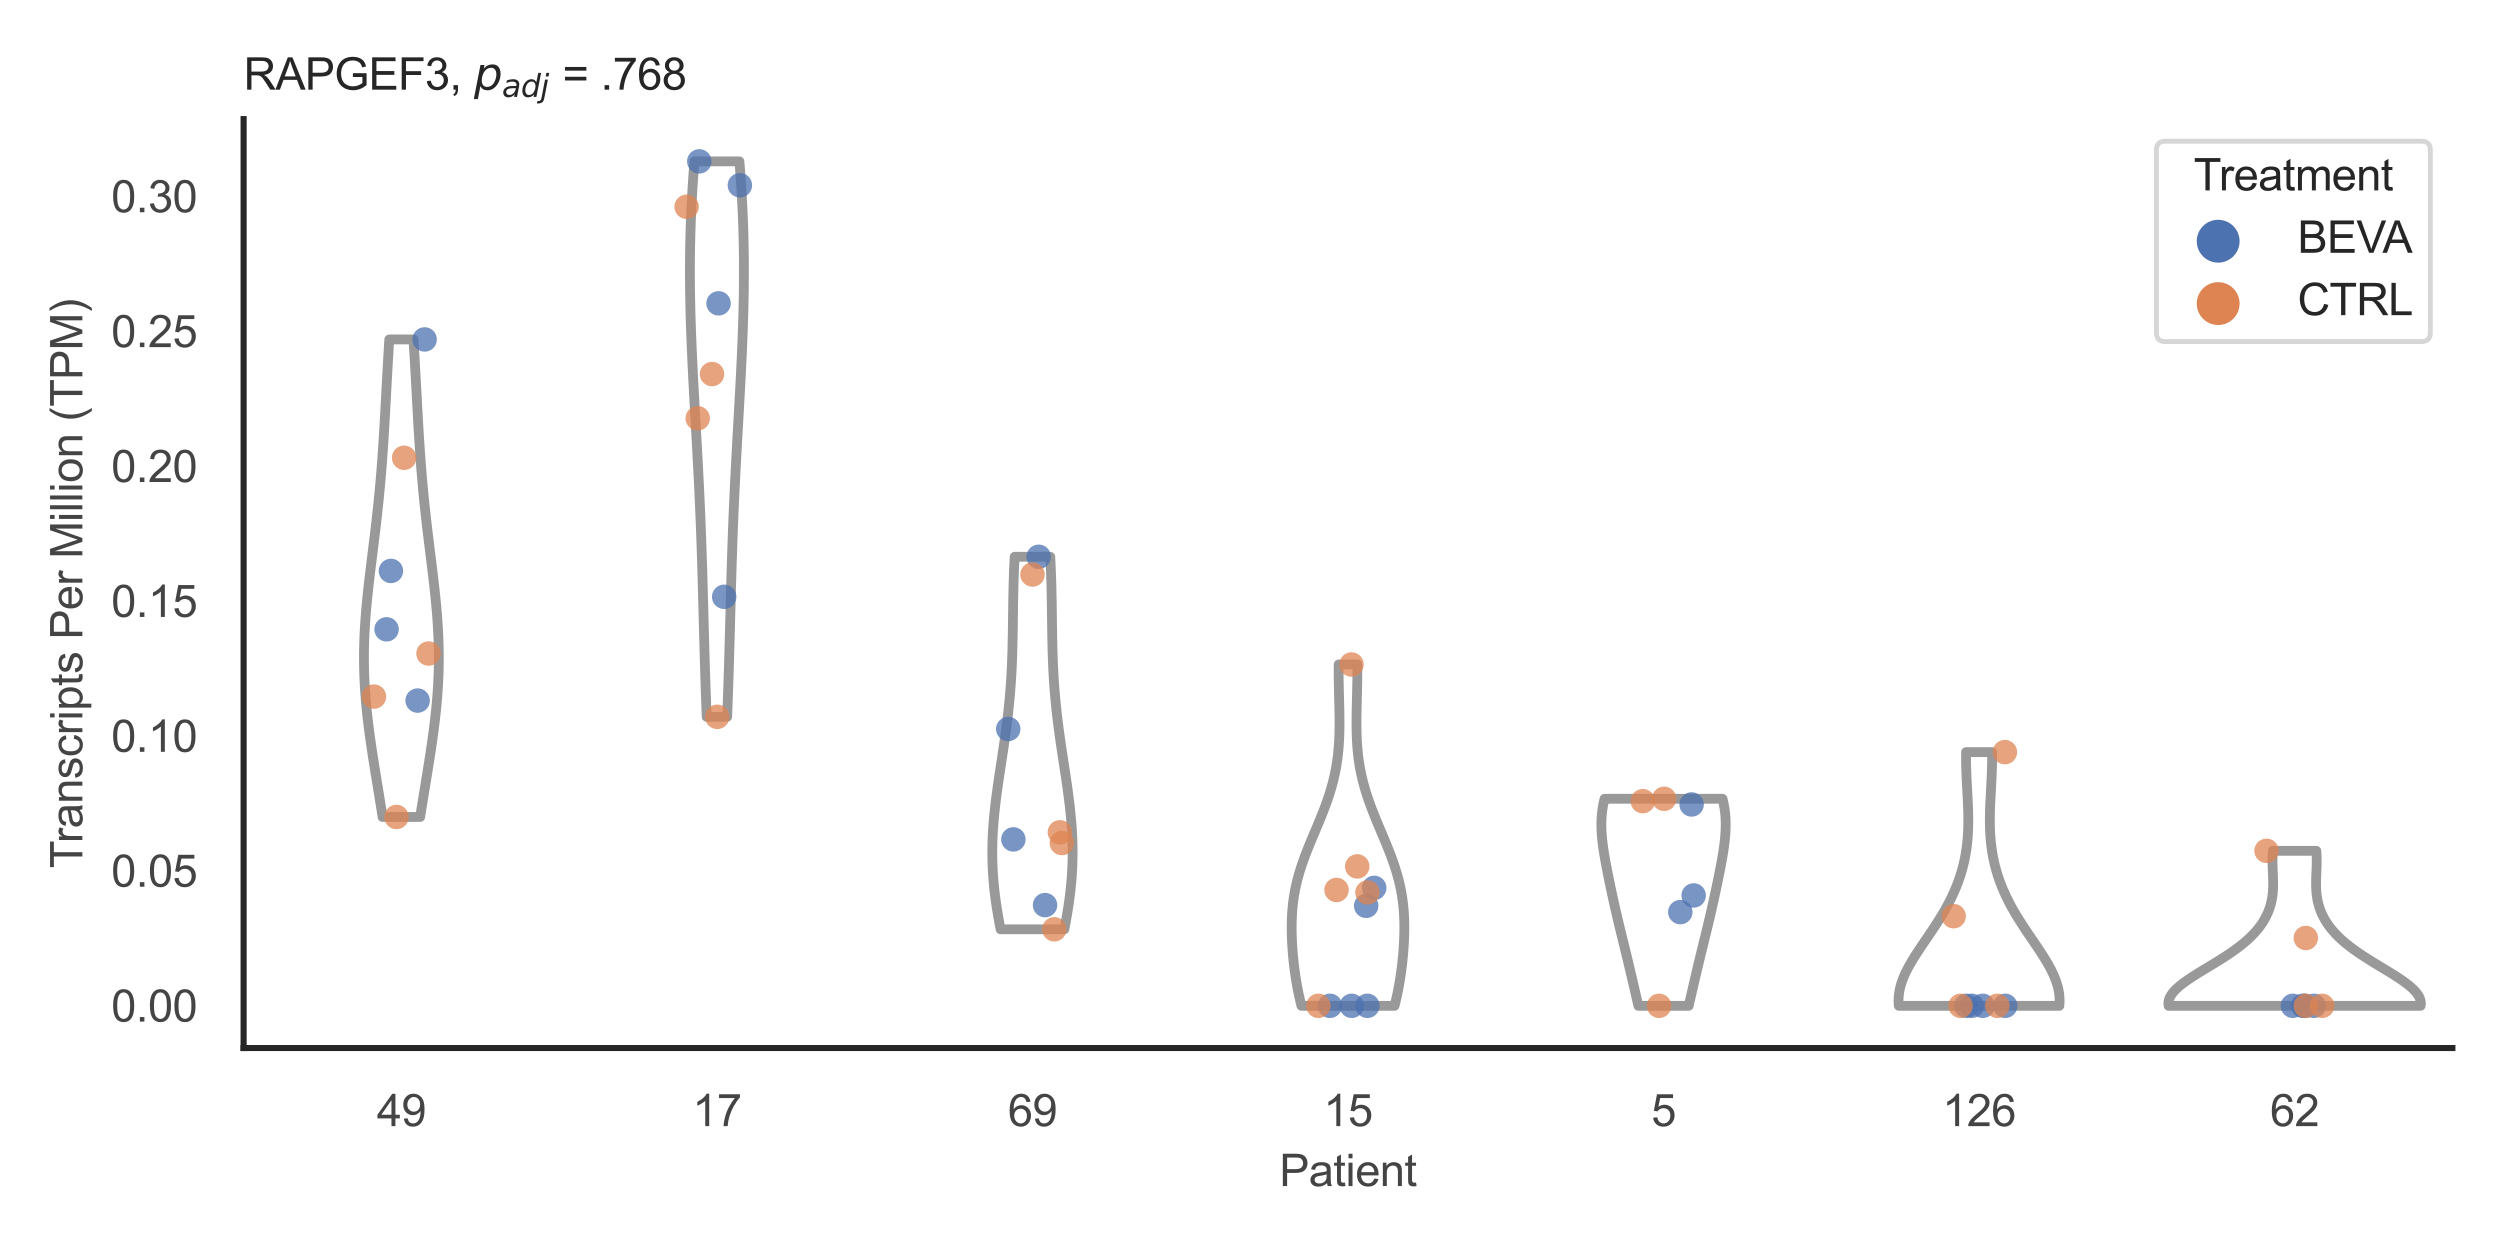 <?xml version="1.0" encoding="utf-8" standalone="no"?>
<!DOCTYPE svg PUBLIC "-//W3C//DTD SVG 1.1//EN"
  "http://www.w3.org/Graphics/SVG/1.1/DTD/svg11.dtd">
<svg xmlns:xlink="http://www.w3.org/1999/xlink" width="510.236pt" height="255.118pt" viewBox="0 0 510.236 255.118" xmlns="http://www.w3.org/2000/svg" version="1.1">
 <defs>
  <style type="text/css">*{stroke-linejoin: round; stroke-linecap: butt}</style>
 </defs>
 <g id="figure_1">
  <g id="patch_1">
   <path d="M 0 255.118 
L 510.236 255.118 
L 510.236 0 
L 0 0 
z
" style="fill: #ffffff"/>
  </g>
  <g id="axes_1">
   <g id="patch_2">
    <path d="M 49.72 213.898 
L 500.516 213.898 
L 500.516 24.32 
L 49.72 24.32 
z
" style="fill: #ffffff"/>
   </g>
   <g id="matplotlib.axis_1">
    <g id="xtick_1">
     <g id="text_1">
      <!-- 49 -->
      <g style="fill: #444444" transform="translate(76.915 229.84)scale(0.09 -0.09)">
       <defs>
        <path id="ArialMT-34" d="M 2069 0 
L 2069 1097 
L 81 1097 
L 81 1613 
L 2172 4581 
L 2631 4581 
L 2631 1613 
L 3250 1613 
L 3250 1097 
L 2631 1097 
L 2631 0 
L 2069 0 
z
M 2069 1613 
L 2069 3678 
L 634 1613 
L 2069 1613 
z
" transform="scale(0.016)"/>
        <path id="ArialMT-39" d="M 350 1059 
L 891 1109 
Q 959 728 1153 556 
Q 1347 384 1650 384 
Q 1909 384 2104 503 
Q 2300 622 2425 820 
Q 2550 1019 2634 1356 
Q 2719 1694 2719 2044 
Q 2719 2081 2716 2156 
Q 2547 1888 2255 1720 
Q 1963 1553 1622 1553 
Q 1053 1553 659 1965 
Q 266 2378 266 3053 
Q 266 3750 677 4175 
Q 1088 4600 1706 4600 
Q 2153 4600 2523 4359 
Q 2894 4119 3086 3673 
Q 3278 3228 3278 2384 
Q 3278 1506 3087 986 
Q 2897 466 2520 194 
Q 2144 -78 1638 -78 
Q 1100 -78 759 220 
Q 419 519 350 1059 
z
M 2653 3081 
Q 2653 3566 2395 3850 
Q 2138 4134 1775 4134 
Q 1400 4134 1122 3828 
Q 844 3522 844 3034 
Q 844 2597 1108 2323 
Q 1372 2050 1759 2050 
Q 2150 2050 2401 2323 
Q 2653 2597 2653 3081 
z
" transform="scale(0.016)"/>
       </defs>
       <use xlink:href="#ArialMT-34"/>
       <use xlink:href="#ArialMT-39" x="55.615"/>
      </g>
     </g>
    </g>
    <g id="xtick_2">
     <g id="text_2">
      <!-- 17 -->
      <g style="fill: #444444" transform="translate(141.314 229.84)scale(0.09 -0.09)">
       <defs>
        <path id="ArialMT-31" d="M 2384 0 
L 1822 0 
L 1822 3584 
Q 1619 3391 1289 3197 
Q 959 3003 697 2906 
L 697 3450 
Q 1169 3672 1522 3987 
Q 1875 4303 2022 4600 
L 2384 4600 
L 2384 0 
z
" transform="scale(0.016)"/>
        <path id="ArialMT-37" d="M 303 3981 
L 303 4522 
L 3269 4522 
L 3269 4084 
Q 2831 3619 2401 2847 
Q 1972 2075 1738 1259 
Q 1569 684 1522 0 
L 944 0 
Q 953 541 1156 1306 
Q 1359 2072 1739 2783 
Q 2119 3494 2547 3981 
L 303 3981 
z
" transform="scale(0.016)"/>
       </defs>
       <use xlink:href="#ArialMT-31"/>
       <use xlink:href="#ArialMT-37" x="55.615"/>
      </g>
     </g>
    </g>
    <g id="xtick_3">
     <g id="text_3">
      <!-- 69 -->
      <g style="fill: #444444" transform="translate(205.714 229.84)scale(0.09 -0.09)">
       <defs>
        <path id="ArialMT-36" d="M 3184 3459 
L 2625 3416 
Q 2550 3747 2413 3897 
Q 2184 4138 1850 4138 
Q 1581 4138 1378 3988 
Q 1113 3794 959 3422 
Q 806 3050 800 2363 
Q 1003 2672 1297 2822 
Q 1591 2972 1913 2972 
Q 2475 2972 2870 2558 
Q 3266 2144 3266 1488 
Q 3266 1056 3080 686 
Q 2894 316 2569 119 
Q 2244 -78 1831 -78 
Q 1128 -78 684 439 
Q 241 956 241 2144 
Q 241 3472 731 4075 
Q 1159 4600 1884 4600 
Q 2425 4600 2770 4297 
Q 3116 3994 3184 3459 
z
M 888 1484 
Q 888 1194 1011 928 
Q 1134 663 1356 523 
Q 1578 384 1822 384 
Q 2178 384 2434 671 
Q 2691 959 2691 1453 
Q 2691 1928 2437 2201 
Q 2184 2475 1800 2475 
Q 1419 2475 1153 2201 
Q 888 1928 888 1484 
z
" transform="scale(0.016)"/>
       </defs>
       <use xlink:href="#ArialMT-36"/>
       <use xlink:href="#ArialMT-39" x="55.615"/>
      </g>
     </g>
    </g>
    <g id="xtick_4">
     <g id="text_4">
      <!-- 15 -->
      <g style="fill: #444444" transform="translate(270.113 229.84)scale(0.09 -0.09)">
       <defs>
        <path id="ArialMT-35" d="M 266 1200 
L 856 1250 
Q 922 819 1161 601 
Q 1400 384 1738 384 
Q 2144 384 2425 690 
Q 2706 997 2706 1503 
Q 2706 1984 2436 2262 
Q 2166 2541 1728 2541 
Q 1456 2541 1237 2417 
Q 1019 2294 894 2097 
L 366 2166 
L 809 4519 
L 3088 4519 
L 3088 3981 
L 1259 3981 
L 1013 2750 
Q 1425 3038 1878 3038 
Q 2478 3038 2890 2622 
Q 3303 2206 3303 1553 
Q 3303 931 2941 478 
Q 2500 -78 1738 -78 
Q 1113 -78 717 272 
Q 322 622 266 1200 
z
" transform="scale(0.016)"/>
       </defs>
       <use xlink:href="#ArialMT-31"/>
       <use xlink:href="#ArialMT-35" x="55.615"/>
      </g>
     </g>
    </g>
    <g id="xtick_5">
     <g id="text_5">
      <!-- 5 -->
      <g style="fill: #444444" transform="translate(337.015 229.84)scale(0.09 -0.09)">
       <use xlink:href="#ArialMT-35"/>
      </g>
     </g>
    </g>
    <g id="xtick_6">
     <g id="text_6">
      <!-- 126 -->
      <g style="fill: #444444" transform="translate(396.41 229.84)scale(0.09 -0.09)">
       <defs>
        <path id="ArialMT-32" d="M 3222 541 
L 3222 0 
L 194 0 
Q 188 203 259 391 
Q 375 700 629 1000 
Q 884 1300 1366 1694 
Q 2113 2306 2375 2664 
Q 2638 3022 2638 3341 
Q 2638 3675 2398 3904 
Q 2159 4134 1775 4134 
Q 1369 4134 1125 3890 
Q 881 3647 878 3216 
L 300 3275 
Q 359 3922 746 4261 
Q 1134 4600 1788 4600 
Q 2447 4600 2831 4234 
Q 3216 3869 3216 3328 
Q 3216 3053 3103 2787 
Q 2991 2522 2730 2228 
Q 2469 1934 1863 1422 
Q 1356 997 1212 845 
Q 1069 694 975 541 
L 3222 541 
z
" transform="scale(0.016)"/>
       </defs>
       <use xlink:href="#ArialMT-31"/>
       <use xlink:href="#ArialMT-32" x="55.615"/>
       <use xlink:href="#ArialMT-36" x="111.23"/>
      </g>
     </g>
    </g>
    <g id="xtick_7">
     <g id="text_7">
      <!-- 62 -->
      <g style="fill: #444444" transform="translate(463.312 229.84)scale(0.09 -0.09)">
       <use xlink:href="#ArialMT-36"/>
       <use xlink:href="#ArialMT-32" x="55.615"/>
      </g>
     </g>
    </g>
    <g id="text_8">
     <!-- Patient -->
     <g style="fill: #444444" transform="translate(261.109 242.071)scale(0.09 -0.09)">
      <defs>
       <path id="ArialMT-50" d="M 494 0 
L 494 4581 
L 2222 4581 
Q 2678 4581 2919 4538 
Q 3256 4481 3484 4323 
Q 3713 4166 3852 3881 
Q 3991 3597 3991 3256 
Q 3991 2672 3619 2267 
Q 3247 1863 2275 1863 
L 1100 1863 
L 1100 0 
L 494 0 
z
M 1100 2403 
L 2284 2403 
Q 2872 2403 3119 2622 
Q 3366 2841 3366 3238 
Q 3366 3525 3220 3729 
Q 3075 3934 2838 4000 
Q 2684 4041 2272 4041 
L 1100 4041 
L 1100 2403 
z
" transform="scale(0.016)"/>
       <path id="ArialMT-61" d="M 2588 409 
Q 2275 144 1986 34 
Q 1697 -75 1366 -75 
Q 819 -75 525 192 
Q 231 459 231 875 
Q 231 1119 342 1320 
Q 453 1522 633 1644 
Q 813 1766 1038 1828 
Q 1203 1872 1538 1913 
Q 2219 1994 2541 2106 
Q 2544 2222 2544 2253 
Q 2544 2597 2384 2738 
Q 2169 2928 1744 2928 
Q 1347 2928 1158 2789 
Q 969 2650 878 2297 
L 328 2372 
Q 403 2725 575 2942 
Q 747 3159 1072 3276 
Q 1397 3394 1825 3394 
Q 2250 3394 2515 3294 
Q 2781 3194 2906 3042 
Q 3031 2891 3081 2659 
Q 3109 2516 3109 2141 
L 3109 1391 
Q 3109 606 3145 398 
Q 3181 191 3288 0 
L 2700 0 
Q 2613 175 2588 409 
z
M 2541 1666 
Q 2234 1541 1622 1453 
Q 1275 1403 1131 1340 
Q 988 1278 909 1158 
Q 831 1038 831 891 
Q 831 666 1001 516 
Q 1172 366 1500 366 
Q 1825 366 2078 508 
Q 2331 650 2450 897 
Q 2541 1088 2541 1459 
L 2541 1666 
z
" transform="scale(0.016)"/>
       <path id="ArialMT-74" d="M 1650 503 
L 1731 6 
Q 1494 -44 1306 -44 
Q 1000 -44 831 53 
Q 663 150 594 308 
Q 525 466 525 972 
L 525 2881 
L 113 2881 
L 113 3319 
L 525 3319 
L 525 4141 
L 1084 4478 
L 1084 3319 
L 1650 3319 
L 1650 2881 
L 1084 2881 
L 1084 941 
Q 1084 700 1114 631 
Q 1144 563 1211 522 
Q 1278 481 1403 481 
Q 1497 481 1650 503 
z
" transform="scale(0.016)"/>
       <path id="ArialMT-69" d="M 425 3934 
L 425 4581 
L 988 4581 
L 988 3934 
L 425 3934 
z
M 425 0 
L 425 3319 
L 988 3319 
L 988 0 
L 425 0 
z
" transform="scale(0.016)"/>
       <path id="ArialMT-65" d="M 2694 1069 
L 3275 997 
Q 3138 488 2766 206 
Q 2394 -75 1816 -75 
Q 1088 -75 661 373 
Q 234 822 234 1631 
Q 234 2469 665 2931 
Q 1097 3394 1784 3394 
Q 2450 3394 2872 2941 
Q 3294 2488 3294 1666 
Q 3294 1616 3291 1516 
L 816 1516 
Q 847 969 1125 678 
Q 1403 388 1819 388 
Q 2128 388 2347 550 
Q 2566 713 2694 1069 
z
M 847 1978 
L 2700 1978 
Q 2663 2397 2488 2606 
Q 2219 2931 1791 2931 
Q 1403 2931 1139 2672 
Q 875 2413 847 1978 
z
" transform="scale(0.016)"/>
       <path id="ArialMT-6e" d="M 422 0 
L 422 3319 
L 928 3319 
L 928 2847 
Q 1294 3394 1984 3394 
Q 2284 3394 2536 3286 
Q 2788 3178 2913 3003 
Q 3038 2828 3088 2588 
Q 3119 2431 3119 2041 
L 3119 0 
L 2556 0 
L 2556 2019 
Q 2556 2363 2490 2533 
Q 2425 2703 2258 2804 
Q 2091 2906 1866 2906 
Q 1506 2906 1245 2678 
Q 984 2450 984 1813 
L 984 0 
L 422 0 
z
" transform="scale(0.016)"/>
      </defs>
      <use xlink:href="#ArialMT-50"/>
      <use xlink:href="#ArialMT-61" x="66.699"/>
      <use xlink:href="#ArialMT-74" x="122.314"/>
      <use xlink:href="#ArialMT-69" x="150.098"/>
      <use xlink:href="#ArialMT-65" x="172.314"/>
      <use xlink:href="#ArialMT-6e" x="227.93"/>
      <use xlink:href="#ArialMT-74" x="283.545"/>
     </g>
    </g>
   </g>
   <g id="matplotlib.axis_2">
    <g id="ytick_1">
     <g id="text_9">
      <!-- 0.00 -->
      <g style="fill: #444444" transform="translate(22.705 208.502)scale(0.09 -0.09)">
       <defs>
        <path id="ArialMT-30" d="M 266 2259 
Q 266 3072 433 3567 
Q 600 4063 929 4331 
Q 1259 4600 1759 4600 
Q 2128 4600 2406 4451 
Q 2684 4303 2865 4023 
Q 3047 3744 3150 3342 
Q 3253 2941 3253 2259 
Q 3253 1453 3087 958 
Q 2922 463 2592 192 
Q 2263 -78 1759 -78 
Q 1097 -78 719 397 
Q 266 969 266 2259 
z
M 844 2259 
Q 844 1131 1108 757 
Q 1372 384 1759 384 
Q 2147 384 2411 759 
Q 2675 1134 2675 2259 
Q 2675 3391 2411 3762 
Q 2147 4134 1753 4134 
Q 1366 4134 1134 3806 
Q 844 3388 844 2259 
z
" transform="scale(0.016)"/>
        <path id="ArialMT-2e" d="M 581 0 
L 581 641 
L 1222 641 
L 1222 0 
L 581 0 
z
" transform="scale(0.016)"/>
       </defs>
       <use xlink:href="#ArialMT-30"/>
       <use xlink:href="#ArialMT-2e" x="55.615"/>
       <use xlink:href="#ArialMT-30" x="83.398"/>
       <use xlink:href="#ArialMT-30" x="139.014"/>
      </g>
     </g>
    </g>
    <g id="ytick_2">
     <g id="text_10">
      <!-- 0.05 -->
      <g style="fill: #444444" transform="translate(22.705 180.971)scale(0.09 -0.09)">
       <use xlink:href="#ArialMT-30"/>
       <use xlink:href="#ArialMT-2e" x="55.615"/>
       <use xlink:href="#ArialMT-30" x="83.398"/>
       <use xlink:href="#ArialMT-35" x="139.014"/>
      </g>
     </g>
    </g>
    <g id="ytick_3">
     <g id="text_11">
      <!-- 0.10 -->
      <g style="fill: #444444" transform="translate(22.705 153.441)scale(0.09 -0.09)">
       <use xlink:href="#ArialMT-30"/>
       <use xlink:href="#ArialMT-2e" x="55.615"/>
       <use xlink:href="#ArialMT-31" x="83.398"/>
       <use xlink:href="#ArialMT-30" x="139.014"/>
      </g>
     </g>
    </g>
    <g id="ytick_4">
     <g id="text_12">
      <!-- 0.15 -->
      <g style="fill: #444444" transform="translate(22.705 125.91)scale(0.09 -0.09)">
       <use xlink:href="#ArialMT-30"/>
       <use xlink:href="#ArialMT-2e" x="55.615"/>
       <use xlink:href="#ArialMT-31" x="83.398"/>
       <use xlink:href="#ArialMT-35" x="139.014"/>
      </g>
     </g>
    </g>
    <g id="ytick_5">
     <g id="text_13">
      <!-- 0.20 -->
      <g style="fill: #444444" transform="translate(22.705 98.38)scale(0.09 -0.09)">
       <use xlink:href="#ArialMT-30"/>
       <use xlink:href="#ArialMT-2e" x="55.615"/>
       <use xlink:href="#ArialMT-32" x="83.398"/>
       <use xlink:href="#ArialMT-30" x="139.014"/>
      </g>
     </g>
    </g>
    <g id="ytick_6">
     <g id="text_14">
      <!-- 0.25 -->
      <g style="fill: #444444" transform="translate(22.705 70.849)scale(0.09 -0.09)">
       <use xlink:href="#ArialMT-30"/>
       <use xlink:href="#ArialMT-2e" x="55.615"/>
       <use xlink:href="#ArialMT-32" x="83.398"/>
       <use xlink:href="#ArialMT-35" x="139.014"/>
      </g>
     </g>
    </g>
    <g id="ytick_7">
     <g id="text_15">
      <!-- 0.30 -->
      <g style="fill: #444444" transform="translate(22.705 43.318)scale(0.09 -0.09)">
       <defs>
        <path id="ArialMT-33" d="M 269 1209 
L 831 1284 
Q 928 806 1161 595 
Q 1394 384 1728 384 
Q 2125 384 2398 659 
Q 2672 934 2672 1341 
Q 2672 1728 2419 1979 
Q 2166 2231 1775 2231 
Q 1616 2231 1378 2169 
L 1441 2663 
Q 1497 2656 1531 2656 
Q 1891 2656 2178 2843 
Q 2466 3031 2466 3422 
Q 2466 3731 2256 3934 
Q 2047 4138 1716 4138 
Q 1388 4138 1169 3931 
Q 950 3725 888 3313 
L 325 3413 
Q 428 3978 793 4289 
Q 1159 4600 1703 4600 
Q 2078 4600 2393 4439 
Q 2709 4278 2876 4000 
Q 3044 3722 3044 3409 
Q 3044 3113 2884 2869 
Q 2725 2625 2413 2481 
Q 2819 2388 3044 2092 
Q 3269 1797 3269 1353 
Q 3269 753 2831 336 
Q 2394 -81 1725 -81 
Q 1122 -81 723 278 
Q 325 638 269 1209 
z
" transform="scale(0.016)"/>
       </defs>
       <use xlink:href="#ArialMT-30"/>
       <use xlink:href="#ArialMT-2e" x="55.615"/>
       <use xlink:href="#ArialMT-33" x="83.398"/>
       <use xlink:href="#ArialMT-30" x="139.014"/>
      </g>
     </g>
    </g>
    <g id="text_16">
     <!-- Transcripts Per Million (TPM) -->
     <g style="fill: #444444" transform="translate(16.811 177.194)rotate(-90)scale(0.09 -0.09)">
      <defs>
       <path id="ArialMT-54" d="M 1659 0 
L 1659 4041 
L 150 4041 
L 150 4581 
L 3781 4581 
L 3781 4041 
L 2266 4041 
L 2266 0 
L 1659 0 
z
" transform="scale(0.016)"/>
       <path id="ArialMT-72" d="M 416 0 
L 416 3319 
L 922 3319 
L 922 2816 
Q 1116 3169 1280 3281 
Q 1444 3394 1641 3394 
Q 1925 3394 2219 3213 
L 2025 2691 
Q 1819 2813 1613 2813 
Q 1428 2813 1281 2702 
Q 1134 2591 1072 2394 
Q 978 2094 978 1738 
L 978 0 
L 416 0 
z
" transform="scale(0.016)"/>
       <path id="ArialMT-73" d="M 197 991 
L 753 1078 
Q 800 744 1014 566 
Q 1228 388 1613 388 
Q 2000 388 2187 545 
Q 2375 703 2375 916 
Q 2375 1106 2209 1216 
Q 2094 1291 1634 1406 
Q 1016 1563 777 1677 
Q 538 1791 414 1992 
Q 291 2194 291 2438 
Q 291 2659 392 2848 
Q 494 3038 669 3163 
Q 800 3259 1026 3326 
Q 1253 3394 1513 3394 
Q 1903 3394 2198 3281 
Q 2494 3169 2634 2976 
Q 2775 2784 2828 2463 
L 2278 2388 
Q 2241 2644 2061 2787 
Q 1881 2931 1553 2931 
Q 1166 2931 1000 2803 
Q 834 2675 834 2503 
Q 834 2394 903 2306 
Q 972 2216 1119 2156 
Q 1203 2125 1616 2013 
Q 2213 1853 2448 1751 
Q 2684 1650 2818 1456 
Q 2953 1263 2953 975 
Q 2953 694 2789 445 
Q 2625 197 2315 61 
Q 2006 -75 1616 -75 
Q 969 -75 630 194 
Q 291 463 197 991 
z
" transform="scale(0.016)"/>
       <path id="ArialMT-63" d="M 2588 1216 
L 3141 1144 
Q 3050 572 2676 248 
Q 2303 -75 1759 -75 
Q 1078 -75 664 370 
Q 250 816 250 1647 
Q 250 2184 428 2587 
Q 606 2991 970 3192 
Q 1334 3394 1763 3394 
Q 2303 3394 2647 3120 
Q 2991 2847 3088 2344 
L 2541 2259 
Q 2463 2594 2264 2762 
Q 2066 2931 1784 2931 
Q 1359 2931 1093 2626 
Q 828 2322 828 1663 
Q 828 994 1084 691 
Q 1341 388 1753 388 
Q 2084 388 2306 591 
Q 2528 794 2588 1216 
z
" transform="scale(0.016)"/>
       <path id="ArialMT-70" d="M 422 -1272 
L 422 3319 
L 934 3319 
L 934 2888 
Q 1116 3141 1344 3267 
Q 1572 3394 1897 3394 
Q 2322 3394 2647 3175 
Q 2972 2956 3137 2557 
Q 3303 2159 3303 1684 
Q 3303 1175 3120 767 
Q 2938 359 2589 142 
Q 2241 -75 1856 -75 
Q 1575 -75 1351 44 
Q 1128 163 984 344 
L 984 -1272 
L 422 -1272 
z
M 931 1641 
Q 931 1000 1190 694 
Q 1450 388 1819 388 
Q 2194 388 2461 705 
Q 2728 1022 2728 1688 
Q 2728 2322 2467 2637 
Q 2206 2953 1844 2953 
Q 1484 2953 1207 2617 
Q 931 2281 931 1641 
z
" transform="scale(0.016)"/>
       <path id="ArialMT-20" transform="scale(0.016)"/>
       <path id="ArialMT-4d" d="M 475 0 
L 475 4581 
L 1388 4581 
L 2472 1338 
Q 2622 884 2691 659 
Q 2769 909 2934 1394 
L 4031 4581 
L 4847 4581 
L 4847 0 
L 4263 0 
L 4263 3834 
L 2931 0 
L 2384 0 
L 1059 3900 
L 1059 0 
L 475 0 
z
" transform="scale(0.016)"/>
       <path id="ArialMT-6c" d="M 409 0 
L 409 4581 
L 972 4581 
L 972 0 
L 409 0 
z
" transform="scale(0.016)"/>
       <path id="ArialMT-6f" d="M 213 1659 
Q 213 2581 725 3025 
Q 1153 3394 1769 3394 
Q 2453 3394 2887 2945 
Q 3322 2497 3322 1706 
Q 3322 1066 3130 698 
Q 2938 331 2570 128 
Q 2203 -75 1769 -75 
Q 1072 -75 642 372 
Q 213 819 213 1659 
z
M 791 1659 
Q 791 1022 1069 705 
Q 1347 388 1769 388 
Q 2188 388 2466 706 
Q 2744 1025 2744 1678 
Q 2744 2294 2464 2611 
Q 2184 2928 1769 2928 
Q 1347 2928 1069 2612 
Q 791 2297 791 1659 
z
" transform="scale(0.016)"/>
       <path id="ArialMT-28" d="M 1497 -1347 
Q 1031 -759 709 28 
Q 388 816 388 1659 
Q 388 2403 628 3084 
Q 909 3875 1497 4659 
L 1900 4659 
Q 1522 4009 1400 3731 
Q 1209 3300 1100 2831 
Q 966 2247 966 1656 
Q 966 153 1900 -1347 
L 1497 -1347 
z
" transform="scale(0.016)"/>
       <path id="ArialMT-29" d="M 791 -1347 
L 388 -1347 
Q 1322 153 1322 1656 
Q 1322 2244 1188 2822 
Q 1081 3291 891 3722 
Q 769 4003 388 4659 
L 791 4659 
Q 1378 3875 1659 3084 
Q 1900 2403 1900 1659 
Q 1900 816 1576 28 
Q 1253 -759 791 -1347 
z
" transform="scale(0.016)"/>
      </defs>
      <use xlink:href="#ArialMT-54"/>
      <use xlink:href="#ArialMT-72" x="57.334"/>
      <use xlink:href="#ArialMT-61" x="90.635"/>
      <use xlink:href="#ArialMT-6e" x="146.25"/>
      <use xlink:href="#ArialMT-73" x="201.865"/>
      <use xlink:href="#ArialMT-63" x="251.865"/>
      <use xlink:href="#ArialMT-72" x="301.865"/>
      <use xlink:href="#ArialMT-69" x="335.166"/>
      <use xlink:href="#ArialMT-70" x="357.383"/>
      <use xlink:href="#ArialMT-74" x="412.998"/>
      <use xlink:href="#ArialMT-73" x="440.781"/>
      <use xlink:href="#ArialMT-20" x="490.781"/>
      <use xlink:href="#ArialMT-50" x="518.564"/>
      <use xlink:href="#ArialMT-65" x="585.264"/>
      <use xlink:href="#ArialMT-72" x="640.879"/>
      <use xlink:href="#ArialMT-20" x="674.18"/>
      <use xlink:href="#ArialMT-4d" x="701.963"/>
      <use xlink:href="#ArialMT-69" x="785.264"/>
      <use xlink:href="#ArialMT-6c" x="807.48"/>
      <use xlink:href="#ArialMT-6c" x="829.697"/>
      <use xlink:href="#ArialMT-69" x="851.914"/>
      <use xlink:href="#ArialMT-6f" x="874.131"/>
      <use xlink:href="#ArialMT-6e" x="929.746"/>
      <use xlink:href="#ArialMT-20" x="985.361"/>
      <use xlink:href="#ArialMT-28" x="1013.145"/>
      <use xlink:href="#ArialMT-54" x="1046.445"/>
      <use xlink:href="#ArialMT-50" x="1107.529"/>
      <use xlink:href="#ArialMT-4d" x="1174.229"/>
      <use xlink:href="#ArialMT-29" x="1257.529"/>
     </g>
    </g>
   </g>
   <g id="PolyCollection_1">
    <defs>
     <path id="mc7b339ff42" d="M 85.755 -88.377 
L 78.084 -88.377 
L 77.929 -89.361 
L 77.772 -90.346 
L 77.614 -91.33 
L 77.455 -92.315 
L 77.294 -93.299 
L 77.134 -94.283 
L 76.973 -95.268 
L 76.812 -96.252 
L 76.653 -97.237 
L 76.494 -98.221 
L 76.337 -99.206 
L 76.182 -100.19 
L 76.03 -101.175 
L 75.881 -102.159 
L 75.735 -103.144 
L 75.594 -104.128 
L 75.457 -105.113 
L 75.326 -106.097 
L 75.2 -107.082 
L 75.081 -108.066 
L 74.968 -109.051 
L 74.863 -110.035 
L 74.765 -111.02 
L 74.676 -112.004 
L 74.594 -112.989 
L 74.522 -113.973 
L 74.458 -114.958 
L 74.404 -115.942 
L 74.36 -116.927 
L 74.325 -117.911 
L 74.301 -118.896 
L 74.286 -119.88 
L 74.281 -120.865 
L 74.285 -121.849 
L 74.3 -122.833 
L 74.324 -123.818 
L 74.358 -124.802 
L 74.4 -125.787 
L 74.451 -126.771 
L 74.511 -127.756 
L 74.579 -128.74 
L 74.654 -129.725 
L 74.736 -130.709 
L 74.825 -131.694 
L 74.919 -132.678 
L 75.019 -133.663 
L 75.124 -134.647 
L 75.233 -135.632 
L 75.346 -136.616 
L 75.462 -137.601 
L 75.58 -138.585 
L 75.7 -139.57 
L 75.821 -140.554 
L 75.944 -141.539 
L 76.066 -142.523 
L 76.188 -143.508 
L 76.31 -144.492 
L 76.431 -145.477 
L 76.55 -146.461 
L 76.667 -147.446 
L 76.781 -148.43 
L 76.894 -149.414 
L 77.004 -150.399 
L 77.11 -151.383 
L 77.214 -152.368 
L 77.314 -153.352 
L 77.411 -154.337 
L 77.505 -155.321 
L 77.595 -156.306 
L 77.682 -157.29 
L 77.766 -158.275 
L 77.846 -159.259 
L 77.924 -160.244 
L 77.998 -161.228 
L 78.069 -162.213 
L 78.138 -163.197 
L 78.204 -164.182 
L 78.268 -165.166 
L 78.33 -166.151 
L 78.39 -167.135 
L 78.448 -168.12 
L 78.505 -169.104 
L 78.561 -170.089 
L 78.616 -171.073 
L 78.67 -172.058 
L 78.723 -173.042 
L 78.776 -174.027 
L 78.829 -175.011 
L 78.883 -175.996 
L 78.936 -176.98 
L 78.99 -177.964 
L 79.044 -178.949 
L 79.1 -179.933 
L 79.155 -180.918 
L 79.212 -181.902 
L 79.27 -182.887 
L 79.329 -183.871 
L 79.389 -184.856 
L 79.45 -185.84 
L 84.389 -185.84 
L 84.389 -185.84 
L 84.45 -184.856 
L 84.51 -183.871 
L 84.569 -182.887 
L 84.627 -181.902 
L 84.684 -180.918 
L 84.74 -179.933 
L 84.795 -178.949 
L 84.85 -177.964 
L 84.903 -176.98 
L 84.957 -175.996 
L 85.01 -175.011 
L 85.063 -174.027 
L 85.116 -173.042 
L 85.17 -172.058 
L 85.224 -171.073 
L 85.279 -170.089 
L 85.334 -169.104 
L 85.391 -168.12 
L 85.449 -167.135 
L 85.509 -166.151 
L 85.571 -165.166 
L 85.635 -164.182 
L 85.701 -163.197 
L 85.77 -162.213 
L 85.842 -161.228 
L 85.916 -160.244 
L 85.993 -159.259 
L 86.073 -158.275 
L 86.157 -157.29 
L 86.244 -156.306 
L 86.334 -155.321 
L 86.428 -154.337 
L 86.525 -153.352 
L 86.626 -152.368 
L 86.729 -151.383 
L 86.836 -150.399 
L 86.946 -149.414 
L 87.058 -148.43 
L 87.173 -147.446 
L 87.29 -146.461 
L 87.409 -145.477 
L 87.529 -144.492 
L 87.651 -143.508 
L 87.773 -142.523 
L 87.896 -141.539 
L 88.018 -140.554 
L 88.139 -139.57 
L 88.26 -138.585 
L 88.378 -137.601 
L 88.494 -136.616 
L 88.606 -135.632 
L 88.715 -134.647 
L 88.82 -133.663 
L 88.92 -132.678 
L 89.015 -131.694 
L 89.104 -130.709 
L 89.186 -129.725 
L 89.261 -128.74 
L 89.328 -127.756 
L 89.388 -126.771 
L 89.439 -125.787 
L 89.482 -124.802 
L 89.515 -123.818 
L 89.539 -122.833 
L 89.554 -121.849 
L 89.559 -120.865 
L 89.554 -119.88 
L 89.539 -118.896 
L 89.514 -117.911 
L 89.479 -116.927 
L 89.435 -115.942 
L 89.381 -114.958 
L 89.318 -113.973 
L 89.245 -112.989 
L 89.164 -112.004 
L 89.074 -111.02 
L 88.976 -110.035 
L 88.871 -109.051 
L 88.758 -108.066 
L 88.639 -107.082 
L 88.513 -106.097 
L 88.382 -105.113 
L 88.245 -104.128 
L 88.104 -103.144 
L 87.959 -102.159 
L 87.81 -101.175 
L 87.657 -100.19 
L 87.503 -99.206 
L 87.346 -98.221 
L 87.187 -97.237 
L 87.027 -96.252 
L 86.867 -95.268 
L 86.706 -94.283 
L 86.545 -93.299 
L 86.385 -92.315 
L 86.225 -91.33 
L 86.067 -90.346 
L 85.91 -89.361 
L 85.755 -88.377 
z
" style="stroke: #999999; stroke-width: 2"/>
    </defs>
    <g clip-path="url(#p821a468a26)">
     <use xlink:href="#mc7b339ff42" x="0" y="255.118" style="fill: #ffffff; stroke: #999999; stroke-width: 2"/>
    </g>
   </g>
   <g id="PolyCollection_2">
    <defs>
     <path id="m23fa619516" d="M 148.409 -108.815 
L 144.229 -108.815 
L 144.185 -109.96 
L 144.142 -111.105 
L 144.101 -112.25 
L 144.06 -113.395 
L 144.02 -114.54 
L 143.982 -115.685 
L 143.945 -116.83 
L 143.909 -117.976 
L 143.873 -119.121 
L 143.839 -120.266 
L 143.805 -121.411 
L 143.773 -122.556 
L 143.741 -123.701 
L 143.709 -124.846 
L 143.678 -125.991 
L 143.648 -127.136 
L 143.618 -128.282 
L 143.587 -129.427 
L 143.557 -130.572 
L 143.527 -131.717 
L 143.496 -132.862 
L 143.466 -134.007 
L 143.434 -135.152 
L 143.402 -136.297 
L 143.369 -137.442 
L 143.336 -138.588 
L 143.301 -139.733 
L 143.265 -140.878 
L 143.228 -142.023 
L 143.19 -143.168 
L 143.151 -144.313 
L 143.11 -145.458 
L 143.067 -146.603 
L 143.023 -147.749 
L 142.978 -148.894 
L 142.931 -150.039 
L 142.882 -151.184 
L 142.832 -152.329 
L 142.78 -153.474 
L 142.727 -154.619 
L 142.672 -155.764 
L 142.616 -156.909 
L 142.558 -158.055 
L 142.499 -159.2 
L 142.439 -160.345 
L 142.378 -161.49 
L 142.317 -162.635 
L 142.254 -163.78 
L 142.19 -164.925 
L 142.126 -166.07 
L 142.062 -167.215 
L 141.997 -168.361 
L 141.933 -169.506 
L 141.868 -170.651 
L 141.804 -171.796 
L 141.74 -172.941 
L 141.677 -174.086 
L 141.614 -175.231 
L 141.553 -176.376 
L 141.492 -177.521 
L 141.433 -178.667 
L 141.376 -179.812 
L 141.32 -180.957 
L 141.266 -182.102 
L 141.214 -183.247 
L 141.165 -184.392 
L 141.118 -185.537 
L 141.074 -186.682 
L 141.032 -187.827 
L 140.993 -188.973 
L 140.958 -190.118 
L 140.926 -191.263 
L 140.897 -192.408 
L 140.873 -193.553 
L 140.852 -194.698 
L 140.834 -195.843 
L 140.822 -196.988 
L 140.813 -198.134 
L 140.808 -199.279 
L 140.809 -200.424 
L 140.813 -201.569 
L 140.823 -202.714 
L 140.837 -203.859 
L 140.856 -205.004 
L 140.88 -206.149 
L 140.909 -207.294 
L 140.943 -208.44 
L 140.983 -209.585 
L 141.027 -210.73 
L 141.076 -211.875 
L 141.13 -213.02 
L 141.189 -214.165 
L 141.252 -215.31 
L 141.321 -216.455 
L 141.394 -217.6 
L 141.472 -218.746 
L 141.554 -219.891 
L 141.64 -221.036 
L 141.73 -222.181 
L 150.909 -222.181 
L 150.909 -222.181 
L 150.999 -221.036 
L 151.085 -219.891 
L 151.167 -218.746 
L 151.244 -217.6 
L 151.317 -216.455 
L 151.386 -215.31 
L 151.45 -214.165 
L 151.509 -213.02 
L 151.563 -211.875 
L 151.612 -210.73 
L 151.656 -209.585 
L 151.695 -208.44 
L 151.729 -207.294 
L 151.758 -206.149 
L 151.782 -205.004 
L 151.801 -203.859 
L 151.815 -202.714 
L 151.825 -201.569 
L 151.83 -200.424 
L 151.83 -199.279 
L 151.826 -198.134 
L 151.817 -196.988 
L 151.804 -195.843 
L 151.787 -194.698 
L 151.766 -193.553 
L 151.741 -192.408 
L 151.712 -191.263 
L 151.68 -190.118 
L 151.645 -188.973 
L 151.606 -187.827 
L 151.565 -186.682 
L 151.52 -185.537 
L 151.473 -184.392 
L 151.424 -183.247 
L 151.372 -182.102 
L 151.318 -180.957 
L 151.263 -179.812 
L 151.205 -178.667 
L 151.146 -177.521 
L 151.086 -176.376 
L 151.024 -175.231 
L 150.962 -174.086 
L 150.899 -172.941 
L 150.835 -171.796 
L 150.77 -170.651 
L 150.706 -169.506 
L 150.641 -168.361 
L 150.576 -167.215 
L 150.512 -166.07 
L 150.448 -164.925 
L 150.385 -163.78 
L 150.322 -162.635 
L 150.26 -161.49 
L 150.199 -160.345 
L 150.139 -159.2 
L 150.08 -158.055 
L 150.023 -156.909 
L 149.966 -155.764 
L 149.912 -154.619 
L 149.858 -153.474 
L 149.807 -152.329 
L 149.756 -151.184 
L 149.708 -150.039 
L 149.661 -148.894 
L 149.615 -147.749 
L 149.571 -146.603 
L 149.529 -145.458 
L 149.488 -144.313 
L 149.448 -143.168 
L 149.41 -142.023 
L 149.373 -140.878 
L 149.337 -139.733 
L 149.303 -138.588 
L 149.269 -137.442 
L 149.236 -136.297 
L 149.204 -135.152 
L 149.173 -134.007 
L 149.142 -132.862 
L 149.111 -131.717 
L 149.081 -130.572 
L 149.051 -129.427 
L 149.021 -128.282 
L 148.991 -127.136 
L 148.96 -125.991 
L 148.929 -124.846 
L 148.898 -123.701 
L 148.866 -122.556 
L 148.833 -121.411 
L 148.799 -120.266 
L 148.765 -119.121 
L 148.73 -117.976 
L 148.694 -116.83 
L 148.656 -115.685 
L 148.618 -114.54 
L 148.578 -113.395 
L 148.538 -112.25 
L 148.496 -111.105 
L 148.453 -109.96 
L 148.409 -108.815 
z
" style="stroke: #999999; stroke-width: 2"/>
    </defs>
    <g clip-path="url(#p821a468a26)">
     <use xlink:href="#m23fa619516" x="0" y="255.118" style="fill: #ffffff; stroke: #999999; stroke-width: 2"/>
    </g>
   </g>
   <g id="PolyCollection_3">
    <defs>
     <path id="mc748f8caa6" d="M 217.227 -65.456 
L 204.21 -65.456 
L 204.062 -66.224 
L 203.919 -66.992 
L 203.78 -67.76 
L 203.648 -68.528 
L 203.521 -69.296 
L 203.4 -70.064 
L 203.287 -70.832 
L 203.18 -71.6 
L 203.08 -72.368 
L 202.988 -73.136 
L 202.904 -73.904 
L 202.828 -74.671 
L 202.76 -75.439 
L 202.7 -76.207 
L 202.649 -76.975 
L 202.606 -77.743 
L 202.573 -78.511 
L 202.547 -79.279 
L 202.531 -80.047 
L 202.523 -80.815 
L 202.524 -81.583 
L 202.533 -82.351 
L 202.551 -83.119 
L 202.576 -83.887 
L 202.61 -84.655 
L 202.651 -85.423 
L 202.7 -86.191 
L 202.756 -86.958 
L 202.819 -87.726 
L 202.889 -88.494 
L 202.964 -89.262 
L 203.046 -90.03 
L 203.132 -90.798 
L 203.224 -91.566 
L 203.321 -92.334 
L 203.421 -93.102 
L 203.525 -93.87 
L 203.633 -94.638 
L 203.743 -95.406 
L 203.855 -96.174 
L 203.97 -96.942 
L 204.085 -97.71 
L 204.202 -98.478 
L 204.319 -99.245 
L 204.437 -100.013 
L 204.554 -100.781 
L 204.67 -101.549 
L 204.785 -102.317 
L 204.898 -103.085 
L 205.01 -103.853 
L 205.12 -104.621 
L 205.226 -105.389 
L 205.331 -106.157 
L 205.431 -106.925 
L 205.529 -107.693 
L 205.623 -108.461 
L 205.713 -109.229 
L 205.8 -109.997 
L 205.882 -110.765 
L 205.96 -111.532 
L 206.034 -112.3 
L 206.103 -113.068 
L 206.169 -113.836 
L 206.229 -114.604 
L 206.286 -115.372 
L 206.338 -116.14 
L 206.386 -116.908 
L 206.43 -117.676 
L 206.47 -118.444 
L 206.507 -119.212 
L 206.539 -119.98 
L 206.569 -120.748 
L 206.595 -121.516 
L 206.618 -122.284 
L 206.638 -123.052 
L 206.657 -123.819 
L 206.673 -124.587 
L 206.687 -125.355 
L 206.7 -126.123 
L 206.711 -126.891 
L 206.722 -127.659 
L 206.732 -128.427 
L 206.741 -129.195 
L 206.751 -129.963 
L 206.761 -130.731 
L 206.772 -131.499 
L 206.784 -132.267 
L 206.797 -133.035 
L 206.811 -133.803 
L 206.828 -134.571 
L 206.846 -135.339 
L 206.867 -136.106 
L 206.889 -136.874 
L 206.915 -137.642 
L 206.943 -138.41 
L 206.974 -139.178 
L 207.008 -139.946 
L 207.046 -140.714 
L 207.086 -141.482 
L 214.351 -141.482 
L 214.351 -141.482 
L 214.392 -140.714 
L 214.429 -139.946 
L 214.463 -139.178 
L 214.494 -138.41 
L 214.522 -137.642 
L 214.548 -136.874 
L 214.571 -136.106 
L 214.591 -135.339 
L 214.61 -134.571 
L 214.626 -133.803 
L 214.64 -133.035 
L 214.653 -132.267 
L 214.665 -131.499 
L 214.676 -130.731 
L 214.686 -129.963 
L 214.696 -129.195 
L 214.706 -128.427 
L 214.716 -127.659 
L 214.726 -126.891 
L 214.738 -126.123 
L 214.75 -125.355 
L 214.765 -124.587 
L 214.781 -123.819 
L 214.799 -123.052 
L 214.819 -122.284 
L 214.843 -121.516 
L 214.869 -120.748 
L 214.898 -119.98 
L 214.931 -119.212 
L 214.967 -118.444 
L 215.007 -117.676 
L 215.051 -116.908 
L 215.099 -116.14 
L 215.151 -115.372 
L 215.208 -114.604 
L 215.269 -113.836 
L 215.334 -113.068 
L 215.403 -112.3 
L 215.477 -111.532 
L 215.555 -110.765 
L 215.638 -109.997 
L 215.724 -109.229 
L 215.814 -108.461 
L 215.908 -107.693 
L 216.006 -106.925 
L 216.107 -106.157 
L 216.211 -105.389 
L 216.318 -104.621 
L 216.427 -103.853 
L 216.539 -103.085 
L 216.652 -102.317 
L 216.768 -101.549 
L 216.884 -100.781 
L 217.001 -100.013 
L 217.118 -99.245 
L 217.235 -98.478 
L 217.352 -97.71 
L 217.468 -96.942 
L 217.582 -96.174 
L 217.695 -95.406 
L 217.805 -94.638 
L 217.912 -93.87 
L 218.016 -93.102 
L 218.117 -92.334 
L 218.213 -91.566 
L 218.305 -90.798 
L 218.392 -90.03 
L 218.473 -89.262 
L 218.549 -88.494 
L 218.618 -87.726 
L 218.681 -86.958 
L 218.737 -86.191 
L 218.786 -85.423 
L 218.827 -84.655 
L 218.861 -83.887 
L 218.887 -83.119 
L 218.904 -82.351 
L 218.913 -81.583 
L 218.914 -80.815 
L 218.906 -80.047 
L 218.89 -79.279 
L 218.865 -78.511 
L 218.831 -77.743 
L 218.788 -76.975 
L 218.737 -76.207 
L 218.678 -75.439 
L 218.61 -74.671 
L 218.533 -73.904 
L 218.449 -73.136 
L 218.357 -72.368 
L 218.258 -71.6 
L 218.151 -70.832 
L 218.037 -70.064 
L 217.916 -69.296 
L 217.79 -68.528 
L 217.657 -67.76 
L 217.519 -66.992 
L 217.375 -66.224 
L 217.227 -65.456 
z
" style="stroke: #999999; stroke-width: 2"/>
    </defs>
    <g clip-path="url(#p821a468a26)">
     <use xlink:href="#mc748f8caa6" x="0" y="255.118" style="fill: #ffffff; stroke: #999999; stroke-width: 2"/>
    </g>
   </g>
   <g id="PolyCollection_4">
    <defs>
     <path id="m3ecb114a2c" d="M 284.621 -49.837 
L 265.615 -49.837 
L 265.44 -50.541 
L 265.273 -51.245 
L 265.116 -51.948 
L 264.968 -52.652 
L 264.829 -53.356 
L 264.698 -54.059 
L 264.576 -54.763 
L 264.461 -55.467 
L 264.355 -56.17 
L 264.256 -56.874 
L 264.165 -57.578 
L 264.08 -58.281 
L 264.002 -58.985 
L 263.931 -59.689 
L 263.867 -60.392 
L 263.81 -61.096 
L 263.76 -61.8 
L 263.717 -62.503 
L 263.681 -63.207 
L 263.653 -63.911 
L 263.633 -64.614 
L 263.622 -65.318 
L 263.621 -66.022 
L 263.629 -66.725 
L 263.647 -67.429 
L 263.677 -68.133 
L 263.718 -68.836 
L 263.771 -69.54 
L 263.837 -70.244 
L 263.916 -70.947 
L 264.009 -71.651 
L 264.117 -72.355 
L 264.238 -73.058 
L 264.374 -73.762 
L 264.525 -74.466 
L 264.69 -75.169 
L 264.87 -75.873 
L 265.063 -76.577 
L 265.271 -77.28 
L 265.491 -77.984 
L 265.724 -78.688 
L 265.968 -79.391 
L 266.223 -80.095 
L 266.488 -80.799 
L 266.761 -81.502 
L 267.042 -82.206 
L 267.329 -82.91 
L 267.62 -83.613 
L 267.915 -84.317 
L 268.212 -85.021 
L 268.509 -85.724 
L 268.806 -86.428 
L 269.101 -87.132 
L 269.392 -87.835 
L 269.678 -88.539 
L 269.959 -89.243 
L 270.232 -89.946 
L 270.498 -90.65 
L 270.754 -91.354 
L 271 -92.057 
L 271.235 -92.761 
L 271.459 -93.465 
L 271.671 -94.168 
L 271.871 -94.872 
L 272.057 -95.576 
L 272.231 -96.279 
L 272.391 -96.983 
L 272.538 -97.687 
L 272.672 -98.39 
L 272.792 -99.094 
L 272.9 -99.798 
L 272.996 -100.501 
L 273.079 -101.205 
L 273.151 -101.909 
L 273.212 -102.612 
L 273.263 -103.316 
L 273.304 -104.02 
L 273.335 -104.723 
L 273.359 -105.427 
L 273.375 -106.131 
L 273.383 -106.834 
L 273.386 -107.538 
L 273.384 -108.242 
L 273.377 -108.945 
L 273.367 -109.649 
L 273.354 -110.353 
L 273.338 -111.056 
L 273.321 -111.76 
L 273.304 -112.464 
L 273.286 -113.167 
L 273.269 -113.871 
L 273.253 -114.575 
L 273.239 -115.278 
L 273.227 -115.982 
L 273.218 -116.686 
L 273.212 -117.389 
L 273.209 -118.093 
L 273.21 -118.797 
L 273.214 -119.501 
L 277.022 -119.501 
L 277.022 -119.501 
L 277.027 -118.797 
L 277.027 -118.093 
L 277.025 -117.389 
L 277.018 -116.686 
L 277.009 -115.982 
L 276.997 -115.278 
L 276.983 -114.575 
L 276.967 -113.871 
L 276.95 -113.167 
L 276.933 -112.464 
L 276.915 -111.76 
L 276.898 -111.056 
L 276.883 -110.353 
L 276.869 -109.649 
L 276.859 -108.945 
L 276.852 -108.242 
L 276.85 -107.538 
L 276.853 -106.834 
L 276.862 -106.131 
L 276.877 -105.427 
L 276.901 -104.723 
L 276.933 -104.02 
L 276.973 -103.316 
L 277.024 -102.612 
L 277.085 -101.909 
L 277.157 -101.205 
L 277.24 -100.501 
L 277.336 -99.798 
L 277.444 -99.094 
L 277.565 -98.39 
L 277.698 -97.687 
L 277.845 -96.983 
L 278.006 -96.279 
L 278.179 -95.576 
L 278.366 -94.872 
L 278.565 -94.168 
L 278.777 -93.465 
L 279.001 -92.761 
L 279.236 -92.057 
L 279.482 -91.354 
L 279.739 -90.65 
L 280.004 -89.946 
L 280.277 -89.243 
L 280.558 -88.539 
L 280.844 -87.835 
L 281.135 -87.132 
L 281.43 -86.428 
L 281.727 -85.724 
L 282.024 -85.021 
L 282.321 -84.317 
L 282.616 -83.613 
L 282.907 -82.91 
L 283.194 -82.206 
L 283.475 -81.502 
L 283.748 -80.799 
L 284.013 -80.095 
L 284.268 -79.391 
L 284.512 -78.688 
L 284.745 -77.984 
L 284.966 -77.28 
L 285.173 -76.577 
L 285.367 -75.873 
L 285.546 -75.169 
L 285.711 -74.466 
L 285.862 -73.762 
L 285.998 -73.058 
L 286.12 -72.355 
L 286.227 -71.651 
L 286.32 -70.947 
L 286.399 -70.244 
L 286.465 -69.54 
L 286.518 -68.836 
L 286.56 -68.133 
L 286.589 -67.429 
L 286.607 -66.725 
L 286.615 -66.022 
L 286.614 -65.318 
L 286.603 -64.614 
L 286.583 -63.911 
L 286.555 -63.207 
L 286.52 -62.503 
L 286.476 -61.8 
L 286.426 -61.096 
L 286.369 -60.392 
L 286.305 -59.689 
L 286.234 -58.985 
L 286.156 -58.281 
L 286.072 -57.578 
L 285.98 -56.874 
L 285.881 -56.17 
L 285.775 -55.467 
L 285.661 -54.763 
L 285.538 -54.059 
L 285.408 -53.356 
L 285.268 -52.652 
L 285.12 -51.948 
L 284.963 -51.245 
L 284.797 -50.541 
L 284.621 -49.837 
z
" style="stroke: #999999; stroke-width: 2"/>
    </defs>
    <g clip-path="url(#p821a468a26)">
     <use xlink:href="#m3ecb114a2c" x="0" y="255.118" style="fill: #ffffff; stroke: #999999; stroke-width: 2"/>
    </g>
   </g>
   <g id="PolyCollection_5">
    <defs>
     <path id="ma954cda6ce" d="M 344.652 -49.837 
L 334.383 -49.837 
L 334.284 -50.264 
L 334.185 -50.691 
L 334.087 -51.118 
L 333.988 -51.544 
L 333.89 -51.971 
L 333.791 -52.398 
L 333.693 -52.825 
L 333.594 -53.252 
L 333.496 -53.678 
L 333.397 -54.105 
L 333.298 -54.532 
L 333.199 -54.959 
L 333.099 -55.385 
L 333 -55.812 
L 332.899 -56.239 
L 332.799 -56.666 
L 332.698 -57.093 
L 332.597 -57.519 
L 332.495 -57.946 
L 332.392 -58.373 
L 332.29 -58.8 
L 332.187 -59.227 
L 332.083 -59.653 
L 331.979 -60.08 
L 331.875 -60.507 
L 331.771 -60.934 
L 331.666 -61.361 
L 331.562 -61.787 
L 331.457 -62.214 
L 331.352 -62.641 
L 331.247 -63.068 
L 331.142 -63.494 
L 331.038 -63.921 
L 330.933 -64.348 
L 330.829 -64.775 
L 330.725 -65.202 
L 330.622 -65.628 
L 330.519 -66.055 
L 330.416 -66.482 
L 330.314 -66.909 
L 330.213 -67.336 
L 330.112 -67.762 
L 330.012 -68.189 
L 329.913 -68.616 
L 329.814 -69.043 
L 329.717 -69.47 
L 329.619 -69.896 
L 329.523 -70.323 
L 329.427 -70.75 
L 329.332 -71.177 
L 329.238 -71.603 
L 329.144 -72.03 
L 329.051 -72.457 
L 328.959 -72.884 
L 328.868 -73.311 
L 328.777 -73.737 
L 328.686 -74.164 
L 328.597 -74.591 
L 328.508 -75.018 
L 328.42 -75.445 
L 328.332 -75.871 
L 328.245 -76.298 
L 328.16 -76.725 
L 328.075 -77.152 
L 327.991 -77.579 
L 327.908 -78.005 
L 327.827 -78.432 
L 327.747 -78.859 
L 327.668 -79.286 
L 327.592 -79.712 
L 327.517 -80.139 
L 327.445 -80.566 
L 327.375 -80.993 
L 327.307 -81.42 
L 327.243 -81.846 
L 327.183 -82.273 
L 327.125 -82.7 
L 327.072 -83.127 
L 327.024 -83.554 
L 326.979 -83.98 
L 326.94 -84.407 
L 326.907 -84.834 
L 326.879 -85.261 
L 326.857 -85.688 
L 326.842 -86.114 
L 326.833 -86.541 
L 326.832 -86.968 
L 326.838 -87.395 
L 326.853 -87.821 
L 326.875 -88.248 
L 326.905 -88.675 
L 326.945 -89.102 
L 326.993 -89.529 
L 327.05 -89.955 
L 327.116 -90.382 
L 327.192 -90.809 
L 327.277 -91.236 
L 327.372 -91.663 
L 327.476 -92.089 
L 351.559 -92.089 
L 351.559 -92.089 
L 351.663 -91.663 
L 351.758 -91.236 
L 351.843 -90.809 
L 351.919 -90.382 
L 351.985 -89.955 
L 352.042 -89.529 
L 352.091 -89.102 
L 352.13 -88.675 
L 352.16 -88.248 
L 352.183 -87.821 
L 352.197 -87.395 
L 352.203 -86.968 
L 352.202 -86.541 
L 352.193 -86.114 
L 352.178 -85.688 
L 352.156 -85.261 
L 352.128 -84.834 
L 352.095 -84.407 
L 352.056 -83.98 
L 352.012 -83.554 
L 351.963 -83.127 
L 351.91 -82.7 
L 351.853 -82.273 
L 351.792 -81.846 
L 351.728 -81.42 
L 351.66 -80.993 
L 351.591 -80.566 
L 351.518 -80.139 
L 351.444 -79.712 
L 351.367 -79.286 
L 351.289 -78.859 
L 351.209 -78.432 
L 351.127 -78.005 
L 351.044 -77.579 
L 350.96 -77.152 
L 350.876 -76.725 
L 350.79 -76.298 
L 350.703 -75.871 
L 350.616 -75.445 
L 350.527 -75.018 
L 350.438 -74.591 
L 350.349 -74.164 
L 350.259 -73.737 
L 350.168 -73.311 
L 350.076 -72.884 
L 349.984 -72.457 
L 349.891 -72.03 
L 349.797 -71.603 
L 349.703 -71.177 
L 349.608 -70.75 
L 349.512 -70.323 
L 349.416 -69.896 
L 349.319 -69.47 
L 349.221 -69.043 
L 349.122 -68.616 
L 349.023 -68.189 
L 348.923 -67.762 
L 348.822 -67.336 
L 348.721 -66.909 
L 348.619 -66.482 
L 348.516 -66.055 
L 348.413 -65.628 
L 348.31 -65.202 
L 348.206 -64.775 
L 348.102 -64.348 
L 347.998 -63.921 
L 347.893 -63.494 
L 347.788 -63.068 
L 347.683 -62.641 
L 347.578 -62.214 
L 347.473 -61.787 
L 347.369 -61.361 
L 347.264 -60.934 
L 347.16 -60.507 
L 347.056 -60.08 
L 346.952 -59.653 
L 346.848 -59.227 
L 346.745 -58.8 
L 346.643 -58.373 
L 346.54 -57.946 
L 346.439 -57.519 
L 346.337 -57.093 
L 346.236 -56.666 
L 346.136 -56.239 
L 346.035 -55.812 
L 345.936 -55.385 
L 345.836 -54.959 
L 345.737 -54.532 
L 345.638 -54.105 
L 345.539 -53.678 
L 345.441 -53.252 
L 345.342 -52.825 
L 345.244 -52.398 
L 345.145 -51.971 
L 345.047 -51.544 
L 344.948 -51.118 
L 344.85 -50.691 
L 344.751 -50.264 
L 344.652 -49.837 
z
" style="stroke: #999999; stroke-width: 2"/>
    </defs>
    <g clip-path="url(#p821a468a26)">
     <use xlink:href="#ma954cda6ce" x="0" y="255.118" style="fill: #ffffff; stroke: #999999; stroke-width: 2"/>
    </g>
   </g>
   <g id="PolyCollection_6">
    <defs>
     <path id="mb7a7d2c870" d="M 420.299 -49.837 
L 387.535 -49.837 
L 387.494 -50.36 
L 387.48 -50.883 
L 387.492 -51.406 
L 387.53 -51.929 
L 387.593 -52.452 
L 387.682 -52.975 
L 387.796 -53.498 
L 387.933 -54.021 
L 388.093 -54.544 
L 388.275 -55.067 
L 388.478 -55.591 
L 388.7 -56.114 
L 388.941 -56.637 
L 389.198 -57.16 
L 389.472 -57.683 
L 389.76 -58.206 
L 390.061 -58.729 
L 390.374 -59.252 
L 390.696 -59.775 
L 391.028 -60.298 
L 391.367 -60.821 
L 391.712 -61.344 
L 392.062 -61.867 
L 392.415 -62.39 
L 392.77 -62.913 
L 393.126 -63.436 
L 393.482 -63.959 
L 393.836 -64.482 
L 394.189 -65.005 
L 394.538 -65.528 
L 394.883 -66.051 
L 395.223 -66.574 
L 395.557 -67.097 
L 395.885 -67.62 
L 396.206 -68.143 
L 396.52 -68.666 
L 396.825 -69.189 
L 397.123 -69.712 
L 397.411 -70.235 
L 397.69 -70.758 
L 397.96 -71.281 
L 398.221 -71.804 
L 398.472 -72.328 
L 398.713 -72.851 
L 398.944 -73.374 
L 399.165 -73.897 
L 399.376 -74.42 
L 399.577 -74.943 
L 399.768 -75.466 
L 399.949 -75.989 
L 400.121 -76.512 
L 400.283 -77.035 
L 400.435 -77.558 
L 400.577 -78.081 
L 400.71 -78.604 
L 400.834 -79.127 
L 400.949 -79.65 
L 401.054 -80.173 
L 401.151 -80.696 
L 401.24 -81.219 
L 401.32 -81.742 
L 401.391 -82.265 
L 401.455 -82.788 
L 401.511 -83.311 
L 401.56 -83.834 
L 401.601 -84.357 
L 401.636 -84.88 
L 401.664 -85.403 
L 401.686 -85.926 
L 401.701 -86.449 
L 401.711 -86.972 
L 401.716 -87.495 
L 401.716 -88.018 
L 401.711 -88.541 
L 401.702 -89.065 
L 401.689 -89.588 
L 401.673 -90.111 
L 401.653 -90.634 
L 401.632 -91.157 
L 401.608 -91.68 
L 401.582 -92.203 
L 401.555 -92.726 
L 401.527 -93.249 
L 401.499 -93.772 
L 401.47 -94.295 
L 401.442 -94.818 
L 401.415 -95.341 
L 401.389 -95.864 
L 401.364 -96.387 
L 401.341 -96.91 
L 401.321 -97.433 
L 401.303 -97.956 
L 401.287 -98.479 
L 401.275 -99.002 
L 401.266 -99.525 
L 401.26 -100.048 
L 401.258 -100.571 
L 401.259 -101.094 
L 401.265 -101.617 
L 406.569 -101.617 
L 406.569 -101.617 
L 406.575 -101.094 
L 406.576 -100.571 
L 406.574 -100.048 
L 406.568 -99.525 
L 406.559 -99.002 
L 406.547 -98.479 
L 406.531 -97.956 
L 406.513 -97.433 
L 406.493 -96.91 
L 406.47 -96.387 
L 406.445 -95.864 
L 406.419 -95.341 
L 406.392 -94.818 
L 406.364 -94.295 
L 406.335 -93.772 
L 406.307 -93.249 
L 406.279 -92.726 
L 406.252 -92.203 
L 406.226 -91.68 
L 406.202 -91.157 
L 406.181 -90.634 
L 406.161 -90.111 
L 406.145 -89.588 
L 406.132 -89.065 
L 406.123 -88.541 
L 406.118 -88.018 
L 406.118 -87.495 
L 406.123 -86.972 
L 406.133 -86.449 
L 406.148 -85.926 
L 406.17 -85.403 
L 406.198 -84.88 
L 406.233 -84.357 
L 406.274 -83.834 
L 406.323 -83.311 
L 406.379 -82.788 
L 406.443 -82.265 
L 406.515 -81.742 
L 406.595 -81.219 
L 406.683 -80.696 
L 406.78 -80.173 
L 406.886 -79.65 
L 407 -79.127 
L 407.124 -78.604 
L 407.257 -78.081 
L 407.4 -77.558 
L 407.552 -77.035 
L 407.713 -76.512 
L 407.885 -75.989 
L 408.066 -75.466 
L 408.257 -74.943 
L 408.458 -74.42 
L 408.669 -73.897 
L 408.89 -73.374 
L 409.122 -72.851 
L 409.363 -72.328 
L 409.613 -71.804 
L 409.874 -71.281 
L 410.144 -70.758 
L 410.423 -70.235 
L 410.712 -69.712 
L 411.009 -69.189 
L 411.314 -68.666 
L 411.628 -68.143 
L 411.949 -67.62 
L 412.277 -67.097 
L 412.611 -66.574 
L 412.951 -66.051 
L 413.296 -65.528 
L 413.645 -65.005 
L 413.998 -64.482 
L 414.352 -63.959 
L 414.708 -63.436 
L 415.064 -62.913 
L 415.419 -62.39 
L 415.773 -61.867 
L 416.122 -61.344 
L 416.467 -60.821 
L 416.806 -60.298 
L 417.138 -59.775 
L 417.461 -59.252 
L 417.773 -58.729 
L 418.074 -58.206 
L 418.362 -57.683 
L 418.636 -57.16 
L 418.893 -56.637 
L 419.134 -56.114 
L 419.356 -55.591 
L 419.559 -55.067 
L 419.741 -54.544 
L 419.901 -54.021 
L 420.038 -53.498 
L 420.152 -52.975 
L 420.241 -52.452 
L 420.304 -51.929 
L 420.343 -51.406 
L 420.355 -50.883 
L 420.34 -50.36 
L 420.299 -49.837 
z
" style="stroke: #999999; stroke-width: 2"/>
    </defs>
    <g clip-path="url(#p821a468a26)">
     <use xlink:href="#mb7a7d2c870" x="0" y="255.118" style="fill: #ffffff; stroke: #999999; stroke-width: 2"/>
    </g>
   </g>
   <g id="PolyCollection_7">
    <defs>
     <path id="m6d0b80ef74" d="M 494.035 -49.837 
L 442.598 -49.837 
L 442.557 -50.157 
L 442.557 -50.476 
L 442.597 -50.796 
L 442.676 -51.115 
L 442.794 -51.435 
L 442.95 -51.754 
L 443.142 -52.074 
L 443.37 -52.393 
L 443.631 -52.713 
L 443.925 -53.032 
L 444.249 -53.352 
L 444.601 -53.671 
L 444.98 -53.991 
L 445.383 -54.31 
L 445.808 -54.63 
L 446.254 -54.95 
L 446.717 -55.269 
L 447.196 -55.589 
L 447.689 -55.908 
L 448.193 -56.228 
L 448.705 -56.547 
L 449.225 -56.867 
L 449.75 -57.186 
L 450.277 -57.506 
L 450.806 -57.825 
L 451.333 -58.145 
L 451.859 -58.464 
L 452.38 -58.784 
L 452.895 -59.103 
L 453.404 -59.423 
L 453.905 -59.742 
L 454.396 -60.062 
L 454.878 -60.381 
L 455.348 -60.701 
L 455.807 -61.02 
L 456.253 -61.34 
L 456.686 -61.659 
L 457.106 -61.979 
L 457.512 -62.298 
L 457.904 -62.618 
L 458.282 -62.938 
L 458.646 -63.257 
L 458.996 -63.577 
L 459.331 -63.896 
L 459.653 -64.216 
L 459.96 -64.535 
L 460.253 -64.855 
L 460.533 -65.174 
L 460.8 -65.494 
L 461.053 -65.813 
L 461.293 -66.133 
L 461.521 -66.452 
L 461.737 -66.772 
L 461.94 -67.091 
L 462.132 -67.411 
L 462.312 -67.73 
L 462.48 -68.05 
L 462.638 -68.369 
L 462.785 -68.689 
L 462.922 -69.008 
L 463.049 -69.328 
L 463.165 -69.647 
L 463.272 -69.967 
L 463.37 -70.287 
L 463.459 -70.606 
L 463.539 -70.926 
L 463.61 -71.245 
L 463.673 -71.565 
L 463.729 -71.884 
L 463.777 -72.204 
L 463.818 -72.523 
L 463.852 -72.843 
L 463.88 -73.162 
L 463.901 -73.482 
L 463.918 -73.801 
L 463.929 -74.121 
L 463.935 -74.44 
L 463.937 -74.76 
L 463.935 -75.079 
L 463.93 -75.399 
L 463.923 -75.718 
L 463.913 -76.038 
L 463.901 -76.357 
L 463.889 -76.677 
L 463.875 -76.996 
L 463.862 -77.316 
L 463.849 -77.635 
L 463.837 -77.955 
L 463.826 -78.275 
L 463.817 -78.594 
L 463.81 -78.914 
L 463.807 -79.233 
L 463.806 -79.553 
L 463.809 -79.872 
L 463.815 -80.192 
L 463.826 -80.511 
L 463.842 -80.831 
L 463.862 -81.15 
L 463.887 -81.47 
L 472.746 -81.47 
L 472.746 -81.47 
L 472.771 -81.15 
L 472.791 -80.831 
L 472.807 -80.511 
L 472.818 -80.192 
L 472.824 -79.872 
L 472.827 -79.553 
L 472.826 -79.233 
L 472.823 -78.914 
L 472.816 -78.594 
L 472.807 -78.275 
L 472.796 -77.955 
L 472.784 -77.635 
L 472.771 -77.316 
L 472.758 -76.996 
L 472.744 -76.677 
L 472.732 -76.357 
L 472.72 -76.038 
L 472.71 -75.718 
L 472.703 -75.399 
L 472.698 -75.079 
L 472.696 -74.76 
L 472.698 -74.44 
L 472.704 -74.121 
L 472.715 -73.801 
L 472.732 -73.482 
L 472.753 -73.162 
L 472.781 -72.843 
L 472.815 -72.523 
L 472.856 -72.204 
L 472.904 -71.884 
L 472.96 -71.565 
L 473.023 -71.245 
L 473.094 -70.926 
L 473.174 -70.606 
L 473.263 -70.287 
L 473.361 -69.967 
L 473.468 -69.647 
L 473.584 -69.328 
L 473.711 -69.008 
L 473.848 -68.689 
L 473.995 -68.369 
L 474.153 -68.05 
L 474.321 -67.73 
L 474.501 -67.411 
L 474.693 -67.091 
L 474.896 -66.772 
L 475.112 -66.452 
L 475.34 -66.133 
L 475.58 -65.813 
L 475.833 -65.494 
L 476.1 -65.174 
L 476.38 -64.855 
L 476.673 -64.535 
L 476.98 -64.216 
L 477.302 -63.896 
L 477.637 -63.577 
L 477.987 -63.257 
L 478.351 -62.938 
L 478.729 -62.618 
L 479.121 -62.298 
L 479.527 -61.979 
L 479.947 -61.659 
L 480.38 -61.34 
L 480.826 -61.02 
L 481.285 -60.701 
L 481.755 -60.381 
L 482.237 -60.062 
L 482.728 -59.742 
L 483.229 -59.423 
L 483.738 -59.103 
L 484.253 -58.784 
L 484.774 -58.464 
L 485.3 -58.145 
L 485.827 -57.825 
L 486.356 -57.506 
L 486.883 -57.186 
L 487.408 -56.867 
L 487.928 -56.547 
L 488.44 -56.228 
L 488.944 -55.908 
L 489.436 -55.589 
L 489.916 -55.269 
L 490.379 -54.95 
L 490.825 -54.63 
L 491.25 -54.31 
L 491.653 -53.991 
L 492.032 -53.671 
L 492.384 -53.352 
L 492.708 -53.032 
L 493.002 -52.713 
L 493.263 -52.393 
L 493.491 -52.074 
L 493.683 -51.754 
L 493.839 -51.435 
L 493.957 -51.115 
L 494.036 -50.796 
L 494.076 -50.476 
L 494.076 -50.157 
L 494.035 -49.837 
z
" style="stroke: #999999; stroke-width: 2"/>
    </defs>
    <g clip-path="url(#p821a468a26)">
     <use xlink:href="#m6d0b80ef74" x="0" y="255.118" style="fill: #ffffff; stroke: #999999; stroke-width: 2"/>
    </g>
   </g>
   <g id="PathCollection_1"/>
   <g id="PathCollection_2"/>
   <g id="patch_3">
    <path d="M 49.72 213.898 
L 49.72 24.32 
" style="fill: none; stroke: #262626; stroke-width: 1.25; stroke-linejoin: miter; stroke-linecap: square"/>
   </g>
   <g id="patch_4">
    <path d="M 49.72 213.898 
L 500.516 213.898 
" style="fill: none; stroke: #262626; stroke-width: 1.25; stroke-linejoin: miter; stroke-linecap: square"/>
   </g>
   <g id="PathCollection_3">
    <defs>
     <path id="C0_0_de67786cb1" d="M 0 2.5 
C 0.663 2.5 1.299 2.237 1.768 1.768 
C 2.237 1.299 2.5 0.663 2.5 -0 
C 2.5 -0.663 2.237 -1.299 1.768 -1.768 
C 1.299 -2.237 0.663 -2.5 0 -2.5 
C -0.663 -2.5 -1.299 -2.237 -1.768 -1.768 
C -2.237 -1.299 -2.5 -0.663 -2.5 0 
C -2.5 0.663 -2.237 1.299 -1.768 1.768 
C -1.299 2.237 -0.663 2.5 0 2.5 
z
"/>
    </defs>
    <g clip-path="url(#p821a468a26)">
     <use xlink:href="#C0_0_de67786cb1" x="85.236" y="142.98" style="fill: #4c72b0; fill-opacity: 0.75"/>
    </g>
    <g clip-path="url(#p821a468a26)">
     <use xlink:href="#C0_0_de67786cb1" x="78.899" y="128.438" style="fill: #4c72b0; fill-opacity: 0.75"/>
    </g>
    <g clip-path="url(#p821a468a26)">
     <use xlink:href="#C0_0_de67786cb1" x="86.663" y="69.278" style="fill: #4c72b0; fill-opacity: 0.75"/>
    </g>
    <g clip-path="url(#p821a468a26)">
     <use xlink:href="#C0_0_de67786cb1" x="79.787" y="116.522" style="fill: #4c72b0; fill-opacity: 0.75"/>
    </g>
    <g clip-path="url(#p821a468a26)">
     <use xlink:href="#C0_0_de67786cb1" x="76.324" y="142.169" style="fill: #dd8452; fill-opacity: 0.75"/>
    </g>
    <g clip-path="url(#p821a468a26)">
     <use xlink:href="#C0_0_de67786cb1" x="82.484" y="93.428" style="fill: #dd8452; fill-opacity: 0.75"/>
    </g>
    <g clip-path="url(#p821a468a26)">
     <use xlink:href="#C0_0_de67786cb1" x="80.925" y="166.742" style="fill: #dd8452; fill-opacity: 0.75"/>
    </g>
    <g clip-path="url(#p821a468a26)">
     <use xlink:href="#C0_0_de67786cb1" x="87.458" y="133.38" style="fill: #dd8452; fill-opacity: 0.75"/>
    </g>
   </g>
   <g id="PathCollection_4">
    <defs>
     <path id="C1_0_40f9a3d8af" d="M 0 2.5 
C 0.663 2.5 1.299 2.237 1.768 1.768 
C 2.237 1.299 2.5 0.663 2.5 -0 
C 2.5 -0.663 2.237 -1.299 1.768 -1.768 
C 1.299 -2.237 0.663 -2.5 0 -2.5 
C -0.663 -2.5 -1.299 -2.237 -1.768 -1.768 
C -2.237 -1.299 -2.5 -0.663 -2.5 0 
C -2.5 0.663 -2.237 1.299 -1.768 1.768 
C -1.299 2.237 -0.663 2.5 0 2.5 
z
"/>
    </defs>
    <g clip-path="url(#p821a468a26)">
     <use xlink:href="#C1_0_40f9a3d8af" x="142.721" y="32.937" style="fill: #4c72b0; fill-opacity: 0.75"/>
    </g>
    <g clip-path="url(#p821a468a26)">
     <use xlink:href="#C1_0_40f9a3d8af" x="151.006" y="37.809" style="fill: #4c72b0; fill-opacity: 0.75"/>
    </g>
    <g clip-path="url(#p821a468a26)">
     <use xlink:href="#C1_0_40f9a3d8af" x="146.651" y="61.91" style="fill: #4c72b0; fill-opacity: 0.75"/>
    </g>
    <g clip-path="url(#p821a468a26)">
     <use xlink:href="#C1_0_40f9a3d8af" x="147.801" y="121.803" style="fill: #4c72b0; fill-opacity: 0.75"/>
    </g>
    <g clip-path="url(#p821a468a26)">
     <use xlink:href="#C1_0_40f9a3d8af" x="146.38" y="146.303" style="fill: #dd8452; fill-opacity: 0.75"/>
    </g>
    <g clip-path="url(#p821a468a26)">
     <use xlink:href="#C1_0_40f9a3d8af" x="140.139" y="42.198" style="fill: #dd8452; fill-opacity: 0.75"/>
    </g>
    <g clip-path="url(#p821a468a26)">
     <use xlink:href="#C1_0_40f9a3d8af" x="142.399" y="85.374" style="fill: #dd8452; fill-opacity: 0.75"/>
    </g>
    <g clip-path="url(#p821a468a26)">
     <use xlink:href="#C1_0_40f9a3d8af" x="145.322" y="76.345" style="fill: #dd8452; fill-opacity: 0.75"/>
    </g>
   </g>
   <g id="PathCollection_5">
    <defs>
     <path id="C2_0_4a490fb86c" d="M 0 2.5 
C 0.663 2.5 1.299 2.237 1.768 1.768 
C 2.237 1.299 2.5 0.663 2.5 -0 
C 2.5 -0.663 2.237 -1.299 1.768 -1.768 
C 1.299 -2.237 0.663 -2.5 0 -2.5 
C -0.663 -2.5 -1.299 -2.237 -1.768 -1.768 
C -2.237 -1.299 -2.5 -0.663 -2.5 0 
C -2.5 0.663 -2.237 1.299 -1.768 1.768 
C -1.299 2.237 -0.663 2.5 0 2.5 
z
"/>
    </defs>
    <g clip-path="url(#p821a468a26)">
     <use xlink:href="#C2_0_4a490fb86c" x="211.991" y="113.636" style="fill: #4c72b0; fill-opacity: 0.75"/>
    </g>
    <g clip-path="url(#p821a468a26)">
     <use xlink:href="#C2_0_4a490fb86c" x="213.29" y="184.725" style="fill: #4c72b0; fill-opacity: 0.75"/>
    </g>
    <g clip-path="url(#p821a468a26)">
     <use xlink:href="#C2_0_4a490fb86c" x="205.772" y="148.787" style="fill: #4c72b0; fill-opacity: 0.75"/>
    </g>
    <g clip-path="url(#p821a468a26)">
     <use xlink:href="#C2_0_4a490fb86c" x="206.823" y="171.313" style="fill: #4c72b0; fill-opacity: 0.75"/>
    </g>
    <g clip-path="url(#p821a468a26)">
     <use xlink:href="#C2_0_4a490fb86c" x="215.179" y="189.662" style="fill: #dd8452; fill-opacity: 0.75"/>
    </g>
    <g clip-path="url(#p821a468a26)">
     <use xlink:href="#C2_0_4a490fb86c" x="216.716" y="172.062" style="fill: #dd8452; fill-opacity: 0.75"/>
    </g>
    <g clip-path="url(#p821a468a26)">
     <use xlink:href="#C2_0_4a490fb86c" x="216.311" y="169.872" style="fill: #dd8452; fill-opacity: 0.75"/>
    </g>
    <g clip-path="url(#p821a468a26)">
     <use xlink:href="#C2_0_4a490fb86c" x="210.728" y="117.252" style="fill: #dd8452; fill-opacity: 0.75"/>
    </g>
   </g>
   <g id="PathCollection_6">
    <defs>
     <path id="C3_0_ae228bc92a" d="M 0 2.5 
C 0.663 2.5 1.299 2.237 1.768 1.768 
C 2.237 1.299 2.5 0.663 2.5 -0 
C 2.5 -0.663 2.237 -1.299 1.768 -1.768 
C 1.299 -2.237 0.663 -2.5 0 -2.5 
C -0.663 -2.5 -1.299 -2.237 -1.768 -1.768 
C -2.237 -1.299 -2.5 -0.663 -2.5 0 
C -2.5 0.663 -2.237 1.299 -1.768 1.768 
C -1.299 2.237 -0.663 2.5 0 2.5 
z
"/>
    </defs>
    <g clip-path="url(#p821a468a26)">
     <use xlink:href="#C3_0_ae228bc92a" x="280.472" y="181.21" style="fill: #4c72b0; fill-opacity: 0.75"/>
    </g>
    <g clip-path="url(#p821a468a26)">
     <use xlink:href="#C3_0_ae228bc92a" x="278.83" y="184.873" style="fill: #4c72b0; fill-opacity: 0.75"/>
    </g>
    <g clip-path="url(#p821a468a26)">
     <use xlink:href="#C3_0_ae228bc92a" x="279.074" y="205.281" style="fill: #4c72b0; fill-opacity: 0.75"/>
    </g>
    <g clip-path="url(#p821a468a26)">
     <use xlink:href="#C3_0_ae228bc92a" x="275.872" y="205.281" style="fill: #4c72b0; fill-opacity: 0.75"/>
    </g>
    <g clip-path="url(#p821a468a26)">
     <use xlink:href="#C3_0_ae228bc92a" x="271.435" y="205.281" style="fill: #4c72b0; fill-opacity: 0.75"/>
    </g>
    <g clip-path="url(#p821a468a26)">
     <use xlink:href="#C3_0_ae228bc92a" x="272.778" y="181.635" style="fill: #dd8452; fill-opacity: 0.75"/>
    </g>
    <g clip-path="url(#p821a468a26)">
     <use xlink:href="#C3_0_ae228bc92a" x="269.076" y="205.281" style="fill: #dd8452; fill-opacity: 0.75"/>
    </g>
    <g clip-path="url(#p821a468a26)">
     <use xlink:href="#C3_0_ae228bc92a" x="279.096" y="182.144" style="fill: #dd8452; fill-opacity: 0.75"/>
    </g>
    <g clip-path="url(#p821a468a26)">
     <use xlink:href="#C3_0_ae228bc92a" x="277.004" y="176.828" style="fill: #dd8452; fill-opacity: 0.75"/>
    </g>
    <g clip-path="url(#p821a468a26)">
     <use xlink:href="#C3_0_ae228bc92a" x="275.832" y="135.618" style="fill: #dd8452; fill-opacity: 0.75"/>
    </g>
   </g>
   <g id="PathCollection_7">
    <defs>
     <path id="C4_0_783bd297ac" d="M 0 2.5 
C 0.663 2.5 1.299 2.237 1.768 1.768 
C 2.237 1.299 2.5 0.663 2.5 -0 
C 2.5 -0.663 2.237 -1.299 1.768 -1.768 
C 1.299 -2.237 0.663 -2.5 0 -2.5 
C -0.663 -2.5 -1.299 -2.237 -1.768 -1.768 
C -2.237 -1.299 -2.5 -0.663 -2.5 0 
C -2.5 0.663 -2.237 1.299 -1.768 1.768 
C -1.299 2.237 -0.663 2.5 0 2.5 
z
"/>
    </defs>
    <g clip-path="url(#p821a468a26)">
     <use xlink:href="#C4_0_783bd297ac" x="342.945" y="186.155" style="fill: #4c72b0; fill-opacity: 0.75"/>
    </g>
    <g clip-path="url(#p821a468a26)">
     <use xlink:href="#C4_0_783bd297ac" x="345.252" y="164.185" style="fill: #4c72b0; fill-opacity: 0.75"/>
    </g>
    <g clip-path="url(#p821a468a26)">
     <use xlink:href="#C4_0_783bd297ac" x="345.669" y="182.754" style="fill: #4c72b0; fill-opacity: 0.75"/>
    </g>
    <g clip-path="url(#p821a468a26)">
     <use xlink:href="#C4_0_783bd297ac" x="335.286" y="163.509" style="fill: #dd8452; fill-opacity: 0.75"/>
    </g>
    <g clip-path="url(#p821a468a26)">
     <use xlink:href="#C4_0_783bd297ac" x="338.61" y="205.281" style="fill: #dd8452; fill-opacity: 0.75"/>
    </g>
    <g clip-path="url(#p821a468a26)">
     <use xlink:href="#C4_0_783bd297ac" x="339.638" y="163.029" style="fill: #dd8452; fill-opacity: 0.75"/>
    </g>
   </g>
   <g id="PathCollection_8">
    <defs>
     <path id="C5_0_7aa4f83fb6" d="M 0 2.5 
C 0.663 2.5 1.299 2.237 1.768 1.768 
C 2.237 1.299 2.5 0.663 2.5 -0 
C 2.5 -0.663 2.237 -1.299 1.768 -1.768 
C 1.299 -2.237 0.663 -2.5 0 -2.5 
C -0.663 -2.5 -1.299 -2.237 -1.768 -1.768 
C -2.237 -1.299 -2.5 -0.663 -2.5 0 
C -2.5 0.663 -2.237 1.299 -1.768 1.768 
C -1.299 2.237 -0.663 2.5 0 2.5 
z
"/>
    </defs>
    <g clip-path="url(#p821a468a26)">
     <use xlink:href="#C5_0_7aa4f83fb6" x="404.66" y="205.281" style="fill: #4c72b0; fill-opacity: 0.75"/>
    </g>
    <g clip-path="url(#p821a468a26)">
     <use xlink:href="#C5_0_7aa4f83fb6" x="402.45" y="205.281" style="fill: #4c72b0; fill-opacity: 0.75"/>
    </g>
    <g clip-path="url(#p821a468a26)">
     <use xlink:href="#C5_0_7aa4f83fb6" x="401.281" y="205.281" style="fill: #4c72b0; fill-opacity: 0.75"/>
    </g>
    <g clip-path="url(#p821a468a26)">
     <use xlink:href="#C5_0_7aa4f83fb6" x="409.255" y="205.281" style="fill: #4c72b0; fill-opacity: 0.75"/>
    </g>
    <g clip-path="url(#p821a468a26)">
     <use xlink:href="#C5_0_7aa4f83fb6" x="400.142" y="205.281" style="fill: #dd8452; fill-opacity: 0.75"/>
    </g>
    <g clip-path="url(#p821a468a26)">
     <use xlink:href="#C5_0_7aa4f83fb6" x="398.738" y="186.987" style="fill: #dd8452; fill-opacity: 0.75"/>
    </g>
    <g clip-path="url(#p821a468a26)">
     <use xlink:href="#C5_0_7aa4f83fb6" x="407.65" y="205.281" style="fill: #dd8452; fill-opacity: 0.75"/>
    </g>
    <g clip-path="url(#p821a468a26)">
     <use xlink:href="#C5_0_7aa4f83fb6" x="409.188" y="153.501" style="fill: #dd8452; fill-opacity: 0.75"/>
    </g>
   </g>
   <g id="PathCollection_9">
    <defs>
     <path id="C6_0_6a25077b31" d="M 0 2.5 
C 0.663 2.5 1.299 2.237 1.768 1.768 
C 2.237 1.299 2.5 0.663 2.5 -0 
C 2.5 -0.663 2.237 -1.299 1.768 -1.768 
C 1.299 -2.237 0.663 -2.5 0 -2.5 
C -0.663 -2.5 -1.299 -2.237 -1.768 -1.768 
C -2.237 -1.299 -2.5 -0.663 -2.5 0 
C -2.5 0.663 -2.237 1.299 -1.768 1.768 
C -1.299 2.237 -0.663 2.5 0 2.5 
z
"/>
    </defs>
    <g clip-path="url(#p821a468a26)">
     <use xlink:href="#C6_0_6a25077b31" x="470.032" y="205.281" style="fill: #4c72b0; fill-opacity: 0.75"/>
    </g>
    <g clip-path="url(#p821a468a26)">
     <use xlink:href="#C6_0_6a25077b31" x="467.952" y="205.281" style="fill: #4c72b0; fill-opacity: 0.75"/>
    </g>
    <g clip-path="url(#p821a468a26)">
     <use xlink:href="#C6_0_6a25077b31" x="472.237" y="205.281" style="fill: #4c72b0; fill-opacity: 0.75"/>
    </g>
    <g clip-path="url(#p821a468a26)">
     <use xlink:href="#C6_0_6a25077b31" x="470.352" y="205.281" style="fill: #4c72b0; fill-opacity: 0.75"/>
    </g>
    <g clip-path="url(#p821a468a26)">
     <use xlink:href="#C6_0_6a25077b31" x="473.944" y="205.281" style="fill: #dd8452; fill-opacity: 0.75"/>
    </g>
    <g clip-path="url(#p821a468a26)">
     <use xlink:href="#C6_0_6a25077b31" x="470.601" y="191.439" style="fill: #dd8452; fill-opacity: 0.75"/>
    </g>
    <g clip-path="url(#p821a468a26)">
     <use xlink:href="#C6_0_6a25077b31" x="470.601" y="205.281" style="fill: #dd8452; fill-opacity: 0.75"/>
    </g>
    <g clip-path="url(#p821a468a26)">
     <use xlink:href="#C6_0_6a25077b31" x="462.587" y="173.648" style="fill: #dd8452; fill-opacity: 0.75"/>
    </g>
   </g>
   <g id="text_17">
    <!-- RAPGEF3, $p_{adj}$ = .768 -->
    <g style="fill: #262626" transform="translate(49.72 18.32)scale(0.09 -0.09)">
     <defs>
      <path id="ArialMT-52" d="M 503 0 
L 503 4581 
L 2534 4581 
Q 3147 4581 3465 4457 
Q 3784 4334 3975 4021 
Q 4166 3709 4166 3331 
Q 4166 2844 3850 2509 
Q 3534 2175 2875 2084 
Q 3116 1969 3241 1856 
Q 3506 1613 3744 1247 
L 4541 0 
L 3778 0 
L 3172 953 
Q 2906 1366 2734 1584 
Q 2563 1803 2427 1890 
Q 2291 1978 2150 2013 
Q 2047 2034 1813 2034 
L 1109 2034 
L 1109 0 
L 503 0 
z
M 1109 2559 
L 2413 2559 
Q 2828 2559 3062 2645 
Q 3297 2731 3419 2920 
Q 3541 3109 3541 3331 
Q 3541 3656 3305 3865 
Q 3069 4075 2559 4075 
L 1109 4075 
L 1109 2559 
z
" transform="scale(0.016)"/>
      <path id="ArialMT-41" d="M -9 0 
L 1750 4581 
L 2403 4581 
L 4278 0 
L 3588 0 
L 3053 1388 
L 1138 1388 
L 634 0 
L -9 0 
z
M 1313 1881 
L 2866 1881 
L 2388 3150 
Q 2169 3728 2063 4100 
Q 1975 3659 1816 3225 
L 1313 1881 
z
" transform="scale(0.016)"/>
      <path id="ArialMT-47" d="M 2638 1797 
L 2638 2334 
L 4578 2338 
L 4578 638 
Q 4131 281 3656 101 
Q 3181 -78 2681 -78 
Q 2006 -78 1454 211 
Q 903 500 622 1047 
Q 341 1594 341 2269 
Q 341 2938 620 3517 
Q 900 4097 1425 4378 
Q 1950 4659 2634 4659 
Q 3131 4659 3532 4498 
Q 3934 4338 4162 4050 
Q 4391 3763 4509 3300 
L 3963 3150 
Q 3859 3500 3706 3700 
Q 3553 3900 3268 4020 
Q 2984 4141 2638 4141 
Q 2222 4141 1919 4014 
Q 1616 3888 1430 3681 
Q 1244 3475 1141 3228 
Q 966 2803 966 2306 
Q 966 1694 1177 1281 
Q 1388 869 1791 669 
Q 2194 469 2647 469 
Q 3041 469 3416 620 
Q 3791 772 3984 944 
L 3984 1797 
L 2638 1797 
z
" transform="scale(0.016)"/>
      <path id="ArialMT-45" d="M 506 0 
L 506 4581 
L 3819 4581 
L 3819 4041 
L 1113 4041 
L 1113 2638 
L 3647 2638 
L 3647 2100 
L 1113 2100 
L 1113 541 
L 3925 541 
L 3925 0 
L 506 0 
z
" transform="scale(0.016)"/>
      <path id="ArialMT-46" d="M 525 0 
L 525 4581 
L 3616 4581 
L 3616 4041 
L 1131 4041 
L 1131 2622 
L 3281 2622 
L 3281 2081 
L 1131 2081 
L 1131 0 
L 525 0 
z
" transform="scale(0.016)"/>
      <path id="ArialMT-2c" d="M 569 0 
L 569 641 
L 1209 641 
L 1209 0 
Q 1209 -353 1084 -570 
Q 959 -788 688 -906 
L 531 -666 
Q 709 -588 793 -436 
Q 878 -284 888 0 
L 569 0 
z
" transform="scale(0.016)"/>
      <path id="DejaVuSans-Oblique-70" d="M 3175 2156 
Q 3175 2616 2975 2859 
Q 2775 3103 2400 3103 
Q 2144 3103 1911 2972 
Q 1678 2841 1497 2591 
Q 1319 2344 1212 1994 
Q 1106 1644 1106 1300 
Q 1106 863 1306 627 
Q 1506 391 1875 391 
Q 2147 391 2380 519 
Q 2613 647 2778 891 
Q 2956 1147 3065 1494 
Q 3175 1841 3175 2156 
z
M 1394 2969 
Q 1625 3272 1939 3428 
Q 2253 3584 2638 3584 
Q 3175 3584 3472 3232 
Q 3769 2881 3769 2247 
Q 3769 1728 3584 1258 
Q 3400 788 3053 416 
Q 2822 169 2531 39 
Q 2241 -91 1919 -91 
Q 1547 -91 1294 64 
Q 1041 219 916 525 
L 556 -1331 
L -19 -1331 
L 922 3500 
L 1497 3500 
L 1394 2969 
z
" transform="scale(0.016)"/>
      <path id="DejaVuSans-Oblique-61" d="M 3438 1997 
L 3047 0 
L 2472 0 
L 2578 531 
Q 2325 219 2001 64 
Q 1678 -91 1281 -91 
Q 834 -91 548 182 
Q 263 456 263 884 
Q 263 1497 752 1853 
Q 1241 2209 2100 2209 
L 2900 2209 
L 2931 2363 
Q 2938 2388 2941 2417 
Q 2944 2447 2944 2509 
Q 2944 2788 2717 2942 
Q 2491 3097 2081 3097 
Q 1800 3097 1504 3025 
Q 1209 2953 897 2809 
L 997 3341 
Q 1322 3463 1633 3523 
Q 1944 3584 2234 3584 
Q 2853 3584 3176 3315 
Q 3500 3047 3500 2534 
Q 3500 2431 3484 2292 
Q 3469 2153 3438 1997 
z
M 2816 1759 
L 2241 1759 
Q 1534 1759 1195 1570 
Q 856 1381 856 984 
Q 856 709 1029 553 
Q 1203 397 1509 397 
Q 1978 397 2328 733 
Q 2678 1069 2791 1631 
L 2816 1759 
z
" transform="scale(0.016)"/>
      <path id="DejaVuSans-Oblique-64" d="M 2675 525 
Q 2444 222 2128 65 
Q 1813 -91 1428 -91 
Q 903 -91 598 267 
Q 294 625 294 1247 
Q 294 1766 478 2236 
Q 663 2706 1013 3078 
Q 1244 3325 1534 3454 
Q 1825 3584 2144 3584 
Q 2481 3584 2739 3421 
Q 2997 3259 3138 2956 
L 3513 4863 
L 4091 4863 
L 3144 0 
L 2566 0 
L 2675 525 
z
M 891 1350 
Q 891 897 1095 644 
Q 1300 391 1663 391 
Q 1931 391 2161 520 
Q 2391 650 2566 903 
Q 2750 1166 2856 1509 
Q 2963 1853 2963 2188 
Q 2963 2622 2758 2865 
Q 2553 3109 2194 3109 
Q 1922 3109 1687 2981 
Q 1453 2853 1288 2613 
Q 1106 2353 998 2009 
Q 891 1666 891 1350 
z
" transform="scale(0.016)"/>
      <path id="DejaVuSans-Oblique-6a" d="M 928 3500 
L 1503 3500 
L 813 -63 
L 809 -78 
Q 694 -675 544 -897 
Q 403 -1106 132 -1218 
Q -138 -1331 -506 -1331 
L -722 -1331 
L -628 -844 
L -481 -844 
Q -144 -844 -1 -703 
Q 141 -563 238 -63 
L 928 3500 
z
M 1197 4863 
L 1772 4863 
L 1631 4134 
L 1056 4134 
L 1197 4863 
z
" transform="scale(0.016)"/>
      <path id="ArialMT-3d" d="M 3381 2694 
L 356 2694 
L 356 3219 
L 3381 3219 
L 3381 2694 
z
M 3381 1303 
L 356 1303 
L 356 1828 
L 3381 1828 
L 3381 1303 
z
" transform="scale(0.016)"/>
      <path id="ArialMT-38" d="M 1131 2484 
Q 781 2613 612 2850 
Q 444 3088 444 3419 
Q 444 3919 803 4259 
Q 1163 4600 1759 4600 
Q 2359 4600 2725 4251 
Q 3091 3903 3091 3403 
Q 3091 3084 2923 2848 
Q 2756 2613 2416 2484 
Q 2838 2347 3058 2040 
Q 3278 1734 3278 1309 
Q 3278 722 2862 322 
Q 2447 -78 1769 -78 
Q 1091 -78 675 323 
Q 259 725 259 1325 
Q 259 1772 486 2073 
Q 713 2375 1131 2484 
z
M 1019 3438 
Q 1019 3113 1228 2906 
Q 1438 2700 1772 2700 
Q 2097 2700 2305 2904 
Q 2513 3109 2513 3406 
Q 2513 3716 2298 3927 
Q 2084 4138 1766 4138 
Q 1444 4138 1231 3931 
Q 1019 3725 1019 3438 
z
M 838 1322 
Q 838 1081 952 856 
Q 1066 631 1291 507 
Q 1516 384 1775 384 
Q 2178 384 2440 643 
Q 2703 903 2703 1303 
Q 2703 1709 2433 1975 
Q 2163 2241 1756 2241 
Q 1359 2241 1098 1978 
Q 838 1716 838 1322 
z
" transform="scale(0.016)"/>
     </defs>
     <use xlink:href="#ArialMT-52" transform="translate(0 0.203)"/>
     <use xlink:href="#ArialMT-41" transform="translate(72.217 0.203)"/>
     <use xlink:href="#ArialMT-50" transform="translate(138.916 0.203)"/>
     <use xlink:href="#ArialMT-47" transform="translate(205.615 0.203)"/>
     <use xlink:href="#ArialMT-45" transform="translate(283.398 0.203)"/>
     <use xlink:href="#ArialMT-46" transform="translate(350.098 0.203)"/>
     <use xlink:href="#ArialMT-33" transform="translate(411.182 0.203)"/>
     <use xlink:href="#ArialMT-2c" transform="translate(466.797 0.203)"/>
     <use xlink:href="#ArialMT-20" transform="translate(494.58 0.203)"/>
     <use xlink:href="#DejaVuSans-Oblique-70" transform="translate(522.363 0.203)"/>
     <use xlink:href="#DejaVuSans-Oblique-61" transform="translate(585.84 -16.203)scale(0.7)"/>
     <use xlink:href="#DejaVuSans-Oblique-64" transform="translate(628.735 -16.203)scale(0.7)"/>
     <use xlink:href="#DejaVuSans-Oblique-6a" transform="translate(673.169 -16.203)scale(0.7)"/>
     <use xlink:href="#ArialMT-20" transform="translate(695.352 0.203)"/>
     <use xlink:href="#ArialMT-3d" transform="translate(723.135 0.203)"/>
     <use xlink:href="#ArialMT-20" transform="translate(781.533 0.203)"/>
     <use xlink:href="#ArialMT-2e" transform="translate(809.316 0.203)"/>
     <use xlink:href="#ArialMT-37" transform="translate(837.1 0.203)"/>
     <use xlink:href="#ArialMT-36" transform="translate(892.715 0.203)"/>
     <use xlink:href="#ArialMT-38" transform="translate(948.33 0.203)"/>
    </g>
   </g>
   <g id="legend_1">
    <g id="patch_5">
     <path d="M 441.915 69.712 
L 494.216 69.712 
Q 496.016 69.712 496.016 67.912 
L 496.016 30.62 
Q 496.016 28.82 494.216 28.82 
L 441.915 28.82 
Q 440.115 28.82 440.115 30.62 
L 440.115 67.912 
Q 440.115 69.712 441.915 69.712 
z
" style="fill: #ffffff; opacity: 0.8; stroke: #cccccc; stroke-linejoin: miter"/>
    </g>
    <g id="text_18">
     <!-- Treatment -->
     <g style="fill: #262626" transform="translate(447.729 38.862)scale(0.09 -0.09)">
      <defs>
       <path id="ArialMT-6d" d="M 422 0 
L 422 3319 
L 925 3319 
L 925 2853 
Q 1081 3097 1340 3245 
Q 1600 3394 1931 3394 
Q 2300 3394 2536 3241 
Q 2772 3088 2869 2813 
Q 3263 3394 3894 3394 
Q 4388 3394 4653 3120 
Q 4919 2847 4919 2278 
L 4919 0 
L 4359 0 
L 4359 2091 
Q 4359 2428 4304 2576 
Q 4250 2725 4106 2815 
Q 3963 2906 3769 2906 
Q 3419 2906 3187 2673 
Q 2956 2441 2956 1928 
L 2956 0 
L 2394 0 
L 2394 2156 
Q 2394 2531 2256 2718 
Q 2119 2906 1806 2906 
Q 1569 2906 1367 2781 
Q 1166 2656 1075 2415 
Q 984 2175 984 1722 
L 984 0 
L 422 0 
z
" transform="scale(0.016)"/>
      </defs>
      <use xlink:href="#ArialMT-54"/>
      <use xlink:href="#ArialMT-72" x="57.334"/>
      <use xlink:href="#ArialMT-65" x="90.635"/>
      <use xlink:href="#ArialMT-61" x="146.25"/>
      <use xlink:href="#ArialMT-74" x="201.865"/>
      <use xlink:href="#ArialMT-6d" x="229.648"/>
      <use xlink:href="#ArialMT-65" x="312.949"/>
      <use xlink:href="#ArialMT-6e" x="368.564"/>
      <use xlink:href="#ArialMT-74" x="424.18"/>
     </g>
    </g>
    <g id="PathCollection_10">
     <defs>
      <path id="m1a533e7efb" d="M 0 3.873 
C 1.027 3.873 2.012 3.465 2.739 2.739 
C 3.465 2.012 3.873 1.027 3.873 0 
C 3.873 -1.027 3.465 -2.012 2.739 -2.739 
C 2.012 -3.465 1.027 -3.873 0 -3.873 
C -1.027 -3.873 -2.012 -3.465 -2.739 -2.739 
C -3.465 -2.012 -3.873 -1.027 -3.873 0 
C -3.873 1.027 -3.465 2.012 -2.739 2.739 
C -2.012 3.465 -1.027 3.873 0 3.873 
z
" style="stroke: #4c72b0"/>
     </defs>
     <g>
      <use xlink:href="#m1a533e7efb" x="452.715" y="49.23" style="fill: #4c72b0; stroke: #4c72b0"/>
     </g>
    </g>
    <g id="text_19">
     <!-- BEVA -->
     <g style="fill: #262626" transform="translate(468.915 51.593)scale(0.09 -0.09)">
      <defs>
       <path id="ArialMT-42" d="M 469 0 
L 469 4581 
L 2188 4581 
Q 2713 4581 3030 4442 
Q 3347 4303 3526 4014 
Q 3706 3725 3706 3409 
Q 3706 3116 3547 2856 
Q 3388 2597 3066 2438 
Q 3481 2316 3704 2022 
Q 3928 1728 3928 1328 
Q 3928 1006 3792 729 
Q 3656 453 3456 303 
Q 3256 153 2954 76 
Q 2653 0 2216 0 
L 469 0 
z
M 1075 2656 
L 2066 2656 
Q 2469 2656 2644 2709 
Q 2875 2778 2992 2937 
Q 3109 3097 3109 3338 
Q 3109 3566 3000 3739 
Q 2891 3913 2687 3977 
Q 2484 4041 1991 4041 
L 1075 4041 
L 1075 2656 
z
M 1075 541 
L 2216 541 
Q 2509 541 2628 563 
Q 2838 600 2978 687 
Q 3119 775 3209 942 
Q 3300 1109 3300 1328 
Q 3300 1584 3169 1773 
Q 3038 1963 2805 2039 
Q 2572 2116 2134 2116 
L 1075 2116 
L 1075 541 
z
" transform="scale(0.016)"/>
       <path id="ArialMT-56" d="M 1803 0 
L 28 4581 
L 684 4581 
L 1875 1253 
Q 2019 853 2116 503 
Q 2222 878 2363 1253 
L 3600 4581 
L 4219 4581 
L 2425 0 
L 1803 0 
z
" transform="scale(0.016)"/>
      </defs>
      <use xlink:href="#ArialMT-42"/>
      <use xlink:href="#ArialMT-45" x="66.699"/>
      <use xlink:href="#ArialMT-56" x="133.398"/>
      <use xlink:href="#ArialMT-41" x="192.723"/>
     </g>
    </g>
    <g id="PathCollection_11">
     <defs>
      <path id="m09ef81eed9" d="M 0 3.873 
C 1.027 3.873 2.012 3.465 2.739 2.739 
C 3.465 2.012 3.873 1.027 3.873 0 
C 3.873 -1.027 3.465 -2.012 2.739 -2.739 
C 2.012 -3.465 1.027 -3.873 0 -3.873 
C -1.027 -3.873 -2.012 -3.465 -2.739 -2.739 
C -3.465 -2.012 -3.873 -1.027 -3.873 0 
C -3.873 1.027 -3.465 2.012 -2.739 2.739 
C -2.012 3.465 -1.027 3.873 0 3.873 
z
" style="stroke: #dd8452"/>
     </defs>
     <g>
      <use xlink:href="#m09ef81eed9" x="452.715" y="61.961" style="fill: #dd8452; stroke: #dd8452"/>
     </g>
    </g>
    <g id="text_20">
     <!-- CTRL -->
     <g style="fill: #262626" transform="translate(468.915 64.324)scale(0.09 -0.09)">
      <defs>
       <path id="ArialMT-43" d="M 3763 1606 
L 4369 1453 
Q 4178 706 3683 314 
Q 3188 -78 2472 -78 
Q 1731 -78 1267 223 
Q 803 525 561 1097 
Q 319 1669 319 2325 
Q 319 3041 592 3573 
Q 866 4106 1370 4382 
Q 1875 4659 2481 4659 
Q 3169 4659 3637 4309 
Q 4106 3959 4291 3325 
L 3694 3184 
Q 3534 3684 3231 3912 
Q 2928 4141 2469 4141 
Q 1941 4141 1586 3887 
Q 1231 3634 1087 3207 
Q 944 2781 944 2328 
Q 944 1744 1114 1308 
Q 1284 872 1643 656 
Q 2003 441 2422 441 
Q 2931 441 3284 734 
Q 3638 1028 3763 1606 
z
" transform="scale(0.016)"/>
       <path id="ArialMT-4c" d="M 469 0 
L 469 4581 
L 1075 4581 
L 1075 541 
L 3331 541 
L 3331 0 
L 469 0 
z
" transform="scale(0.016)"/>
      </defs>
      <use xlink:href="#ArialMT-43"/>
      <use xlink:href="#ArialMT-54" x="72.217"/>
      <use xlink:href="#ArialMT-52" x="133.301"/>
      <use xlink:href="#ArialMT-4c" x="205.518"/>
     </g>
    </g>
   </g>
  </g>
 </g>
 <defs>
  <clipPath id="p821a468a26">
   <rect x="49.72" y="24.32" width="450.796" height="189.578"/>
  </clipPath>
 </defs>
</svg>
